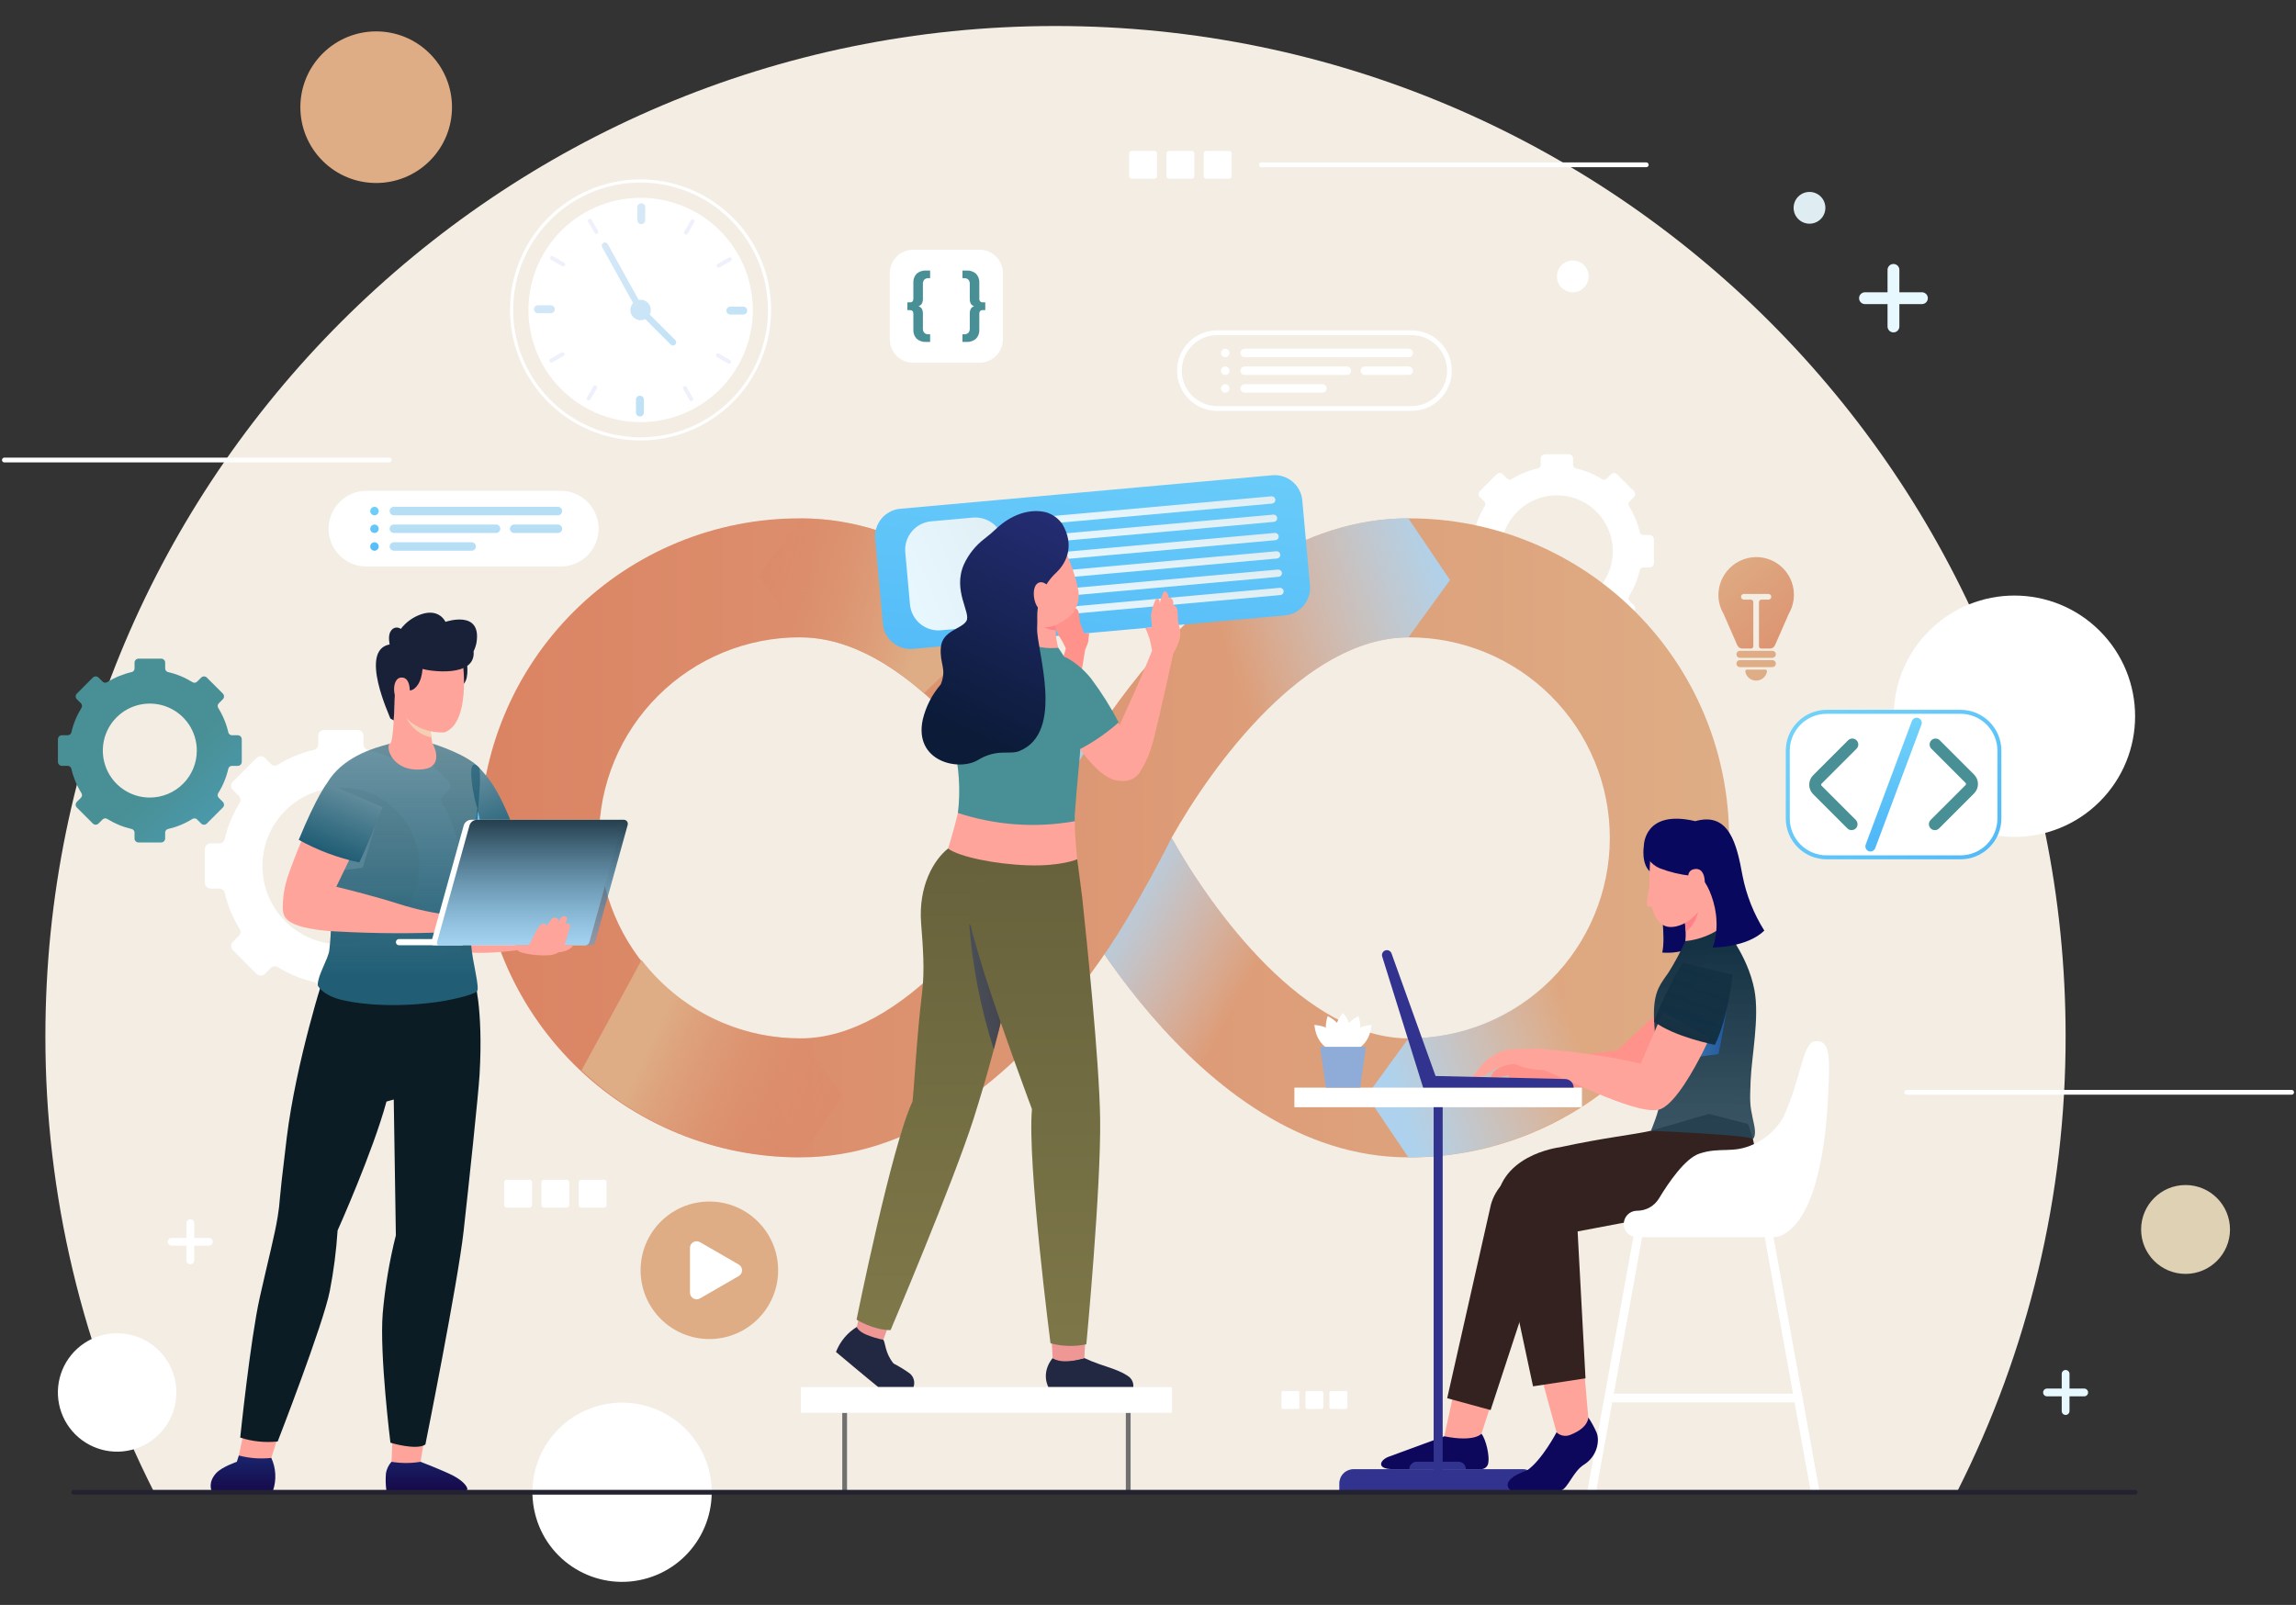 <svg width="482" height="337" viewBox="0 0 482 337" fill="none" xmlns="http://www.w3.org/2000/svg">
<rect x="0" y="0" width="482" height="337" fill="#333333" stroke="none"/>
<g clip-path="url(#clip0_1_4305)">
<path d="M221.58 5.461C104.467 5.461 9.529 100.406 9.529 217.518C9.479 250.778 17.287 283.58 32.317 313.25H410.843C425.874 283.579 433.683 250.776 433.634 217.515C433.634 100.406 338.692 5.461 221.58 5.461Z" fill="#F4EDE4"/>
<path d="M90.226 33.764C96.442 27.548 96.442 17.47 90.226 11.254C84.01 5.038 73.933 5.038 67.717 11.254C61.501 17.47 61.501 27.548 67.717 33.764C73.933 39.98 84.01 39.98 90.226 33.764Z" fill="#DEAD85"/>
<path d="M379.869 46.971C381.71 46.971 383.203 45.478 383.203 43.637C383.203 41.795 381.71 40.303 379.869 40.303C378.027 40.303 376.534 41.795 376.534 43.637C376.534 45.478 378.027 46.971 379.869 46.971Z" fill="url(#paint0_linear_1_4305)"/>
<path d="M330.178 61.368C332.02 61.368 333.513 59.875 333.513 58.033C333.513 56.192 332.02 54.699 330.178 54.699C328.337 54.699 326.844 56.192 326.844 58.033C326.844 59.875 328.337 61.368 330.178 61.368Z" fill="white"/>
<path d="M458.813 267.489C463.966 267.489 468.144 263.312 468.144 258.159C468.144 253.006 463.966 248.829 458.813 248.829C453.66 248.829 449.483 253.006 449.483 258.159C449.483 263.312 453.66 267.489 458.813 267.489Z" fill="#DED1B4"/>
<path d="M440.801 168.307C450.696 158.412 450.696 142.37 440.801 132.475C430.906 122.58 414.864 122.58 404.969 132.475C395.074 142.37 395.074 158.412 404.969 168.307C414.864 178.202 430.906 178.202 440.801 168.307Z" fill="white"/>
<path d="M37.017 292.386C37.017 294.845 36.288 297.248 34.922 299.293C33.556 301.338 31.614 302.931 29.342 303.872C27.07 304.813 24.57 305.06 22.159 304.58C19.747 304.1 17.531 302.916 15.793 301.177C14.054 299.438 12.87 297.223 12.39 294.811C11.91 292.399 12.156 289.899 13.097 287.628C14.039 285.356 15.632 283.414 17.677 282.048C19.721 280.682 22.125 279.952 24.584 279.952C26.217 279.952 27.834 280.274 29.342 280.899C30.851 281.523 32.221 282.439 33.376 283.594C34.531 284.748 35.446 286.119 36.071 287.627C36.696 289.136 37.017 290.753 37.017 292.386Z" fill="white"/>
<path d="M135.917 331.384C145.883 328.444 151.577 317.98 148.637 308.015C145.696 298.049 135.233 292.354 125.267 295.295C115.301 298.236 109.606 308.699 112.547 318.665C115.488 328.631 125.951 334.325 135.917 331.384Z" fill="white"/>
<path d="M0.917 96.594H81.72" stroke="white" stroke-miterlimit="10" stroke-linecap="round"/>
<path d="M400.28 229.358H481.083" stroke="white" stroke-miterlimit="10" stroke-linecap="round"/>
<path d="M264.797 34.606H345.6" stroke="white" stroke-miterlimit="10" stroke-linecap="round"/>
<path d="M43.848 259.934H40.766V256.846C40.766 256.63 40.68 256.422 40.527 256.269C40.374 256.116 40.166 256.03 39.95 256.03C39.733 256.03 39.525 256.116 39.372 256.269C39.219 256.422 39.133 256.63 39.133 256.846V259.934H36.041C35.825 259.934 35.617 260.02 35.464 260.173C35.311 260.326 35.225 260.534 35.225 260.75C35.225 260.966 35.311 261.174 35.464 261.327C35.617 261.48 35.825 261.566 36.041 261.566H39.129V264.654C39.129 264.87 39.215 265.078 39.368 265.231C39.521 265.384 39.729 265.47 39.945 265.47C40.162 265.47 40.37 265.384 40.523 265.231C40.676 265.078 40.762 264.87 40.762 264.654V261.566H43.848C44.064 261.566 44.272 261.48 44.425 261.327C44.578 261.174 44.664 260.966 44.664 260.75C44.664 260.534 44.578 260.326 44.425 260.173C44.272 260.02 44.064 259.934 43.848 259.934Z" fill="white"/>
<path d="M403.437 61.37H398.736V56.67C398.736 56.34 398.605 56.024 398.372 55.791C398.139 55.558 397.823 55.428 397.494 55.428C397.164 55.428 396.848 55.558 396.615 55.791C396.382 56.024 396.251 56.34 396.251 56.67V61.37H391.551C391.385 61.366 391.22 61.395 391.065 61.456C390.911 61.516 390.77 61.607 390.651 61.723C390.532 61.839 390.438 61.977 390.373 62.13C390.309 62.283 390.276 62.447 390.276 62.613C390.276 62.779 390.309 62.943 390.373 63.096C390.438 63.249 390.532 63.387 390.651 63.503C390.77 63.619 390.911 63.709 391.065 63.77C391.22 63.831 391.385 63.859 391.551 63.855H396.251V68.556C396.251 68.885 396.382 69.201 396.615 69.434C396.848 69.667 397.164 69.798 397.494 69.798C397.823 69.798 398.139 69.667 398.372 69.434C398.605 69.201 398.736 68.885 398.736 68.556V63.853H403.437C403.602 63.858 403.767 63.829 403.922 63.768C404.076 63.708 404.217 63.617 404.336 63.501C404.455 63.386 404.549 63.247 404.614 63.094C404.678 62.941 404.712 62.777 404.712 62.611C404.712 62.445 404.678 62.281 404.614 62.128C404.549 61.975 404.455 61.837 404.336 61.721C404.217 61.605 404.076 61.514 403.922 61.454C403.767 61.393 403.602 61.364 403.437 61.369V61.37Z" fill="url(#paint1_linear_1_4305)"/>
<path d="M437.538 291.569H434.45V288.481C434.45 288.265 434.364 288.057 434.211 287.904C434.058 287.751 433.85 287.665 433.634 287.665C433.417 287.665 433.21 287.751 433.057 287.904C432.904 288.057 432.818 288.265 432.818 288.481V291.569H429.73C429.513 291.569 429.306 291.655 429.153 291.808C428.999 291.961 428.913 292.169 428.913 292.386C428.913 292.602 428.999 292.81 429.153 292.963C429.306 293.116 429.513 293.202 429.73 293.202H432.818V296.29C432.818 296.506 432.904 296.714 433.057 296.867C433.21 297.02 433.417 297.106 433.634 297.106C433.85 297.106 434.058 297.02 434.211 296.867C434.364 296.714 434.45 296.506 434.45 296.29V293.202H437.538C437.755 293.202 437.962 293.116 438.115 292.963C438.269 292.81 438.355 292.602 438.355 292.386C438.355 292.169 438.269 291.961 438.115 291.808C437.962 291.655 437.755 291.569 437.538 291.569Z" fill="url(#paint2_linear_1_4305)"/>
<path d="M242.343 31.68H237.597C237.291 31.68 237.044 31.928 237.044 32.233V36.98C237.044 37.285 237.291 37.533 237.597 37.533H242.343C242.649 37.533 242.896 37.285 242.896 36.98V32.233C242.896 31.928 242.649 31.68 242.343 31.68Z" fill="white"/>
<path d="M250.172 31.68H245.425C245.12 31.68 244.872 31.928 244.872 32.233V36.98C244.872 37.285 245.12 37.533 245.425 37.533H250.172C250.477 37.533 250.725 37.285 250.725 36.98V32.233C250.725 31.928 250.477 31.68 250.172 31.68Z" fill="white"/>
<path d="M257.999 31.68H253.253C252.947 31.68 252.7 31.928 252.7 32.233V36.98C252.7 37.285 252.947 37.533 253.253 37.533H257.999C258.305 37.533 258.552 37.285 258.552 36.98V32.233C258.552 31.928 258.305 31.68 257.999 31.68Z" fill="white"/>
<path d="M111.134 247.718H106.388C106.082 247.718 105.835 247.966 105.835 248.271V253.018C105.835 253.323 106.082 253.571 106.388 253.571H111.134C111.44 253.571 111.687 253.323 111.687 253.018V248.271C111.687 247.966 111.44 247.718 111.134 247.718Z" fill="white"/>
<path d="M118.963 247.718H114.216C113.911 247.718 113.663 247.966 113.663 248.271V253.018C113.663 253.323 113.911 253.571 114.216 253.571H118.963C119.268 253.571 119.516 253.323 119.516 253.018V248.271C119.516 247.966 119.268 247.718 118.963 247.718Z" fill="white"/>
<path d="M126.791 247.718H122.045C121.739 247.718 121.492 247.966 121.492 248.271V253.018C121.492 253.323 121.739 253.571 122.045 253.571H126.791C127.097 253.571 127.344 253.323 127.344 253.018V248.271C127.344 247.966 127.097 247.718 126.791 247.718Z" fill="white"/>
<path d="M272.424 292.074H269.369C269.172 292.074 269.013 292.233 269.013 292.43V295.485C269.013 295.682 269.172 295.841 269.369 295.841H272.424C272.62 295.841 272.78 295.682 272.78 295.485V292.43C272.78 292.233 272.62 292.074 272.424 292.074Z" fill="white"/>
<path d="M277.462 292.074H274.407C274.21 292.074 274.051 292.233 274.051 292.43V295.485C274.051 295.682 274.21 295.841 274.407 295.841H277.462C277.658 295.841 277.818 295.682 277.818 295.485V292.43C277.818 292.233 277.658 292.074 277.462 292.074Z" fill="white"/>
<path d="M282.501 292.074H279.445C279.249 292.074 279.09 292.233 279.09 292.43V295.485C279.09 295.682 279.249 295.841 279.445 295.841H282.501C282.697 295.841 282.856 295.682 282.856 295.485V292.43C282.856 292.233 282.697 292.074 282.501 292.074Z" fill="white"/>
<path d="M100.1 185.342V178.316C100.1 177.986 99.968 177.67 99.735 177.436C99.502 177.203 99.185 177.072 98.855 177.072H97.047C96.789 177.073 96.538 176.987 96.336 176.828C96.133 176.669 95.99 176.446 95.93 176.195C95.315 173.507 94.258 170.94 92.801 168.599C92.659 168.378 92.597 168.115 92.624 167.854C92.652 167.593 92.767 167.349 92.952 167.162L94.224 165.89C94.456 165.656 94.586 165.339 94.586 165.01C94.586 164.68 94.456 164.364 94.224 164.13L89.256 159.162C89.022 158.929 88.705 158.799 88.376 158.799C88.046 158.799 87.73 158.929 87.496 159.162L86.225 160.432C86.038 160.616 85.794 160.732 85.533 160.759C85.272 160.787 85.009 160.724 84.787 160.583C82.446 159.124 79.878 158.065 77.189 157.449C76.939 157.389 76.716 157.246 76.557 157.044C76.398 156.841 76.312 156.59 76.314 156.333V154.53C76.314 154.2 76.182 153.884 75.949 153.65C75.716 153.417 75.399 153.286 75.069 153.286H68.043C67.713 153.286 67.396 153.417 67.163 153.65C66.929 153.884 66.798 154.2 66.798 154.53V156.333C66.8 156.59 66.715 156.841 66.555 157.044C66.397 157.246 66.174 157.389 65.923 157.449C63.234 158.065 60.665 159.123 58.324 160.582C58.102 160.723 57.84 160.786 57.578 160.758C57.317 160.731 57.073 160.615 56.886 160.431L55.616 159.162C55.383 158.928 55.066 158.797 54.737 158.797C54.407 158.797 54.09 158.928 53.857 159.162L48.889 164.13C48.657 164.364 48.527 164.68 48.527 165.01C48.527 165.339 48.657 165.656 48.889 165.89L50.159 167.16C50.344 167.347 50.459 167.591 50.487 167.852C50.514 168.114 50.452 168.376 50.31 168.598C48.853 170.939 47.795 173.507 47.18 176.195C47.12 176.446 46.977 176.669 46.775 176.828C46.572 176.987 46.321 177.073 46.064 177.072H44.258C44.094 177.071 43.931 177.103 43.78 177.165C43.628 177.227 43.49 177.319 43.374 177.434C43.258 177.55 43.166 177.687 43.103 177.839C43.041 177.99 43.008 178.152 43.008 178.316V185.342C43.008 185.505 43.041 185.668 43.103 185.819C43.166 185.97 43.258 186.108 43.374 186.223C43.49 186.339 43.628 186.431 43.78 186.493C43.931 186.555 44.094 186.587 44.258 186.586H46.064C46.322 186.585 46.573 186.671 46.775 186.83C46.978 186.989 47.121 187.212 47.181 187.462C47.796 190.15 48.854 192.717 50.312 195.058C50.454 195.279 50.516 195.542 50.489 195.803C50.461 196.065 50.346 196.309 50.161 196.496L48.889 197.768C48.657 198.002 48.527 198.318 48.527 198.648C48.527 198.978 48.657 199.294 48.889 199.528L53.857 204.496C53.972 204.612 54.11 204.704 54.261 204.766C54.412 204.829 54.574 204.861 54.737 204.861C54.901 204.861 55.062 204.829 55.213 204.766C55.364 204.704 55.502 204.612 55.617 204.496L56.89 203.223C57.077 203.038 57.321 202.923 57.582 202.896C57.844 202.868 58.106 202.93 58.328 203.072C60.669 204.528 63.235 205.585 65.923 206.2C66.173 206.259 66.396 206.402 66.555 206.605C66.714 206.808 66.8 207.058 66.798 207.316V209.127C66.798 209.457 66.929 209.773 67.163 210.007C67.396 210.24 67.713 210.371 68.043 210.371H75.069C75.233 210.371 75.394 210.339 75.545 210.277C75.697 210.214 75.834 210.123 75.949 210.007C76.065 209.891 76.156 209.754 76.219 209.603C76.281 209.452 76.314 209.29 76.314 209.127V207.314C76.312 207.056 76.398 206.806 76.557 206.603C76.716 206.4 76.939 206.258 77.19 206.198C79.877 205.584 82.444 204.527 84.784 203.07C85.006 202.929 85.268 202.867 85.53 202.894C85.791 202.922 86.035 203.037 86.222 203.222L87.496 204.495C87.611 204.611 87.748 204.703 87.899 204.765C88.05 204.828 88.212 204.86 88.376 204.86C88.539 204.86 88.701 204.828 88.852 204.765C89.003 204.703 89.14 204.611 89.256 204.495L94.223 199.527C94.338 199.412 94.43 199.275 94.493 199.124C94.555 198.973 94.588 198.811 94.588 198.647C94.588 198.484 94.555 198.322 94.493 198.171C94.43 198.02 94.338 197.883 94.223 197.767L92.95 196.494C92.766 196.307 92.65 196.063 92.623 195.802C92.596 195.541 92.658 195.278 92.799 195.057C94.257 192.716 95.314 190.149 95.93 187.462C95.989 187.211 96.132 186.988 96.335 186.829C96.537 186.669 96.788 186.584 97.046 186.585H98.855C99.185 186.585 99.501 186.454 99.735 186.221C99.968 185.988 100.099 185.672 100.1 185.342ZM71.555 198.298C68.298 198.299 65.114 197.335 62.406 195.527C59.697 193.719 57.585 191.148 56.338 188.14C55.09 185.132 54.763 181.821 55.397 178.627C56.03 175.433 57.597 172.498 59.899 170.194C62.201 167.89 65.134 166.321 68.328 165.684C71.522 165.048 74.833 165.372 77.842 166.617C80.851 167.862 83.424 169.972 85.234 172.679C87.045 175.386 88.012 178.569 88.013 181.826C88.014 183.988 87.59 186.129 86.763 188.128C85.937 190.126 84.725 191.941 83.196 193.471C81.668 195.001 79.853 196.214 77.856 197.043C75.858 197.871 73.717 198.297 71.555 198.298Z" fill="white"/>
<path d="M347.204 118.254V113.242C347.204 113.007 347.11 112.781 346.944 112.614C346.777 112.448 346.551 112.354 346.316 112.354H345.027C344.843 112.356 344.664 112.294 344.519 112.181C344.375 112.068 344.273 111.908 344.23 111.73C343.792 109.812 343.037 107.981 341.998 106.311C341.897 106.153 341.852 105.966 341.872 105.779C341.891 105.593 341.974 105.419 342.105 105.286L343.012 104.378C343.179 104.212 343.272 103.986 343.272 103.751C343.272 103.515 343.179 103.29 343.012 103.123L339.469 99.58C339.302 99.413 339.077 99.32 338.841 99.32C338.606 99.32 338.38 99.413 338.214 99.58L337.307 100.485C337.174 100.617 337 100.699 336.814 100.719C336.627 100.739 336.44 100.694 336.282 100.593C334.612 99.553 332.78 98.797 330.862 98.358C330.684 98.316 330.525 98.214 330.411 98.069C330.298 97.924 330.237 97.746 330.238 97.562V96.276C330.238 96.159 330.215 96.044 330.17 95.936C330.126 95.829 330.061 95.731 329.978 95.648C329.896 95.566 329.798 95.5 329.69 95.456C329.583 95.411 329.467 95.388 329.351 95.388H324.338C324.222 95.388 324.106 95.411 323.999 95.456C323.891 95.5 323.793 95.566 323.711 95.648C323.628 95.731 323.563 95.829 323.519 95.936C323.474 96.044 323.451 96.159 323.451 96.276V97.561C323.452 97.745 323.391 97.924 323.278 98.068C323.164 98.213 323.005 98.315 322.827 98.358C320.907 98.795 319.073 99.549 317.401 100.588C317.244 100.689 317.056 100.734 316.87 100.714C316.683 100.695 316.509 100.612 316.376 100.481L315.47 99.575C315.304 99.409 315.078 99.316 314.843 99.316C314.607 99.316 314.382 99.409 314.215 99.575L310.672 103.119C310.59 103.201 310.524 103.299 310.48 103.407C310.435 103.515 310.412 103.63 310.412 103.747C310.412 103.863 310.435 103.979 310.48 104.086C310.524 104.194 310.59 104.292 310.672 104.374L311.578 105.281C311.71 105.414 311.792 105.588 311.812 105.774C311.831 105.961 311.787 106.148 311.686 106.306C310.646 107.976 309.891 109.808 309.453 111.725C309.41 111.904 309.308 112.063 309.164 112.177C309.019 112.29 308.84 112.351 308.657 112.35H307.372C307.256 112.35 307.14 112.373 307.032 112.418C306.925 112.462 306.827 112.528 306.745 112.61C306.662 112.693 306.597 112.791 306.552 112.898C306.508 113.006 306.485 113.122 306.485 113.238V118.249C306.485 118.485 306.578 118.71 306.745 118.877C306.911 119.043 307.137 119.137 307.372 119.137H308.662C308.845 119.136 309.024 119.197 309.168 119.311C309.313 119.424 309.415 119.583 309.458 119.761C309.897 121.679 310.652 123.51 311.691 125.18C311.792 125.338 311.836 125.525 311.817 125.711C311.797 125.898 311.715 126.072 311.584 126.205L310.677 127.113C310.594 127.196 310.529 127.293 310.484 127.401C310.439 127.509 310.416 127.624 310.416 127.74C310.416 127.857 310.439 127.972 310.484 128.08C310.529 128.188 310.594 128.285 310.677 128.368L314.22 131.912C314.387 132.078 314.612 132.172 314.848 132.172C315.083 132.172 315.309 132.078 315.475 131.912L316.384 131.003C316.518 130.872 316.692 130.79 316.878 130.77C317.064 130.75 317.252 130.795 317.41 130.896C319.078 131.934 320.908 132.688 322.824 133.127C323.003 133.169 323.162 133.271 323.275 133.416C323.389 133.56 323.45 133.739 323.45 133.923V135.216C323.45 135.451 323.543 135.677 323.709 135.843C323.876 136.009 324.101 136.103 324.337 136.103H329.349C329.584 136.103 329.81 136.009 329.976 135.843C330.143 135.677 330.236 135.451 330.236 135.216V133.923C330.235 133.739 330.296 133.56 330.409 133.416C330.523 133.271 330.682 133.169 330.861 133.127C332.777 132.688 334.606 131.934 336.275 130.895C336.433 130.794 336.621 130.75 336.807 130.77C336.993 130.789 337.167 130.872 337.301 131.003L338.209 131.912C338.376 132.078 338.602 132.172 338.837 132.172C339.072 132.172 339.298 132.078 339.465 131.912L343.008 128.368C343.175 128.201 343.268 127.976 343.268 127.74C343.268 127.505 343.175 127.28 343.008 127.113L342.1 126.205C341.969 126.072 341.886 125.897 341.867 125.711C341.847 125.524 341.892 125.337 341.993 125.179C343.032 123.51 343.786 121.681 344.225 119.765C344.268 119.586 344.37 119.427 344.514 119.314C344.659 119.2 344.838 119.139 345.022 119.141H346.312C346.429 119.141 346.545 119.119 346.653 119.074C346.761 119.03 346.859 118.965 346.942 118.882C347.025 118.8 347.091 118.702 347.136 118.594C347.181 118.486 347.204 118.37 347.204 118.254ZM326.843 127.494C324.52 127.495 322.249 126.807 320.317 125.518C318.385 124.228 316.878 122.394 315.988 120.249C315.098 118.103 314.865 115.741 315.317 113.463C315.769 111.184 316.887 109.091 318.528 107.448C320.17 105.804 322.263 104.685 324.541 104.23C326.819 103.776 329.181 104.008 331.327 104.896C333.474 105.784 335.309 107.288 336.6 109.219C337.892 111.15 338.582 113.421 338.583 115.744C338.584 118.859 337.348 121.846 335.146 124.05C332.945 126.254 329.958 127.492 326.843 127.494Z" fill="white"/>
<path d="M50.753 159.975V155.227C50.753 155.003 50.665 154.789 50.507 154.632C50.349 154.474 50.135 154.385 49.912 154.385H48.69C48.516 154.386 48.346 154.328 48.209 154.221C48.072 154.113 47.976 153.962 47.935 153.793C47.519 151.976 46.804 150.24 45.819 148.658C45.723 148.508 45.681 148.33 45.7 148.154C45.718 147.977 45.796 147.812 45.921 147.686L46.781 146.826C46.859 146.748 46.921 146.655 46.963 146.553C47.006 146.451 47.028 146.341 47.028 146.231C47.028 146.12 47.006 146.011 46.963 145.909C46.921 145.806 46.859 145.714 46.781 145.636L43.422 142.277C43.264 142.119 43.05 142.031 42.827 142.031C42.604 142.031 42.39 142.119 42.233 142.277L41.374 143.136C41.248 143.261 41.082 143.339 40.906 143.357C40.729 143.376 40.551 143.334 40.402 143.238C38.82 142.252 37.085 141.535 35.268 141.118C35.099 141.077 34.948 140.981 34.841 140.844C34.734 140.707 34.676 140.538 34.677 140.364V139.144C34.677 138.921 34.588 138.707 34.43 138.549C34.273 138.391 34.059 138.303 33.835 138.303H29.087C28.864 138.303 28.65 138.391 28.492 138.549C28.335 138.707 28.246 138.921 28.246 139.144V140.363C28.247 140.537 28.189 140.706 28.081 140.843C27.974 140.98 27.823 141.077 27.654 141.117C25.836 141.534 24.1 142.25 22.517 143.236C22.367 143.331 22.189 143.373 22.013 143.355C21.836 143.336 21.671 143.258 21.545 143.133L20.687 142.275C20.529 142.118 20.315 142.029 20.092 142.029C19.869 142.029 19.655 142.118 19.497 142.275L16.139 145.634C16.06 145.712 15.998 145.805 15.956 145.907C15.914 146.009 15.892 146.118 15.892 146.229C15.892 146.34 15.914 146.449 15.956 146.551C15.998 146.653 16.06 146.746 16.139 146.824L16.997 147.683C17.122 147.81 17.2 147.975 17.218 148.151C17.237 148.328 17.195 148.506 17.099 148.655C16.114 150.238 15.399 151.974 14.983 153.791C14.943 153.961 14.846 154.111 14.709 154.219C14.572 154.326 14.403 154.384 14.228 154.384H13.002C12.778 154.384 12.564 154.472 12.406 154.63C12.248 154.788 12.159 155.002 12.159 155.225V159.973C12.159 160.196 12.248 160.41 12.406 160.568C12.564 160.726 12.778 160.814 13.002 160.814H14.223C14.397 160.813 14.566 160.871 14.703 160.979C14.84 161.086 14.937 161.237 14.977 161.406C15.394 163.224 16.109 164.959 17.095 166.542C17.191 166.692 17.233 166.869 17.214 167.046C17.195 167.223 17.117 167.388 16.992 167.514L16.133 168.374C16.055 168.452 15.992 168.545 15.95 168.647C15.908 168.749 15.886 168.858 15.886 168.969C15.886 169.079 15.908 169.189 15.95 169.291C15.992 169.393 16.055 169.486 16.133 169.564L19.491 172.923C19.649 173.08 19.863 173.169 20.086 173.169C20.309 173.169 20.523 173.08 20.681 172.923L21.541 172.061C21.668 171.937 21.833 171.859 22.009 171.84C22.186 171.822 22.364 171.864 22.513 171.96C24.096 172.944 25.831 173.658 27.648 174.074C27.817 174.114 27.968 174.211 28.076 174.348C28.183 174.485 28.241 174.654 28.24 174.828V176.057C28.24 176.28 28.329 176.494 28.487 176.652C28.644 176.81 28.858 176.898 29.081 176.898H33.83C34.053 176.898 34.267 176.81 34.424 176.652C34.582 176.494 34.671 176.28 34.671 176.057V174.832C34.67 174.658 34.728 174.488 34.835 174.351C34.943 174.214 35.094 174.118 35.263 174.077C37.08 173.661 38.815 172.947 40.397 171.962C40.547 171.867 40.724 171.825 40.901 171.844C41.077 171.862 41.242 171.94 41.369 172.065L42.23 172.926C42.388 173.084 42.602 173.172 42.825 173.172C43.048 173.172 43.262 173.084 43.42 172.926L46.778 169.567C46.936 169.409 47.025 169.195 47.025 168.972C47.025 168.749 46.936 168.535 46.778 168.377L45.918 167.516C45.793 167.39 45.715 167.225 45.696 167.048C45.678 166.872 45.72 166.694 45.815 166.544C46.801 164.962 47.516 163.227 47.932 161.41C47.972 161.24 48.069 161.09 48.206 160.982C48.343 160.875 48.513 160.817 48.687 160.818H49.91C50.02 160.818 50.13 160.796 50.233 160.754C50.335 160.712 50.428 160.65 50.507 160.571C50.585 160.493 50.647 160.4 50.69 160.298C50.732 160.195 50.754 160.085 50.753 159.975ZM31.456 167.471C29.504 167.472 27.596 166.894 25.973 165.811C24.35 164.727 23.085 163.187 22.337 161.384C21.59 159.582 21.393 157.598 21.773 155.684C22.153 153.77 23.092 152.011 24.471 150.631C25.851 149.25 27.608 148.31 29.522 147.928C31.436 147.547 33.42 147.741 35.223 148.487C37.026 149.233 38.568 150.497 39.653 152.12C40.738 153.742 41.317 155.649 41.318 157.601C41.318 158.896 41.063 160.179 40.568 161.376C40.073 162.573 39.346 163.661 38.43 164.577C37.515 165.493 36.427 166.22 35.23 166.716C34.034 167.212 32.751 167.468 31.456 167.468V167.471Z" fill="url(#paint3_linear_1_4305)"/>
<path d="M168.046 243.023C159.216 243.054 150.467 241.341 142.299 237.984C134.132 234.626 126.708 229.689 120.454 223.456C114.199 217.223 109.235 209.817 105.849 201.662C102.463 193.506 100.719 184.763 100.719 175.933C100.719 167.102 102.463 158.359 105.849 150.204C109.235 142.048 114.199 134.642 120.454 128.409C126.708 122.176 134.132 117.239 142.299 113.881C150.467 110.524 159.216 108.811 168.046 108.842C213.292 108.842 241.945 168.05 243.142 170.571L245.69 175.933L243.142 181.296C241.942 183.816 213.289 243.023 168.046 243.023ZM168.046 133.832C162.502 133.807 157.007 134.878 151.878 136.983C146.748 139.088 142.085 142.185 138.156 146.097C134.226 150.008 131.108 154.658 128.981 159.778C126.853 164.898 125.758 170.388 125.758 175.933C125.758 181.477 126.853 186.967 128.981 192.087C131.108 197.207 134.226 201.857 138.156 205.769C142.085 209.68 146.748 212.778 151.878 214.882C157.007 216.987 162.502 218.058 168.046 218.033C189.653 218.033 209.158 191.272 217.765 175.933C209.154 160.593 189.65 133.832 168.046 133.832Z" fill="url(#paint4_linear_1_4305)"/>
<path d="M295.66 243.023C250.414 243.023 221.762 183.816 220.564 181.298L218.017 175.935L220.564 170.574C221.762 168.053 250.414 108.845 295.66 108.845C304.491 108.814 313.24 110.526 321.407 113.884C329.574 117.242 336.998 122.178 343.253 128.411C349.508 134.644 354.471 142.051 357.858 150.206C361.244 158.361 362.987 167.105 362.987 175.935C362.987 184.765 361.244 193.509 357.858 201.664C354.471 209.819 349.508 217.226 343.253 223.459C336.998 229.692 329.574 234.629 321.407 237.986C313.24 241.344 304.491 243.056 295.66 243.025V243.023ZM245.942 175.933C254.549 191.272 274.053 218.033 295.66 218.033C301.205 218.058 306.7 216.987 311.829 214.882C316.959 212.778 321.622 209.68 325.551 205.769C329.48 201.857 332.598 197.207 334.726 192.087C336.853 186.967 337.948 181.477 337.948 175.933C337.948 170.388 336.853 164.898 334.726 159.778C332.598 154.658 329.48 150.008 325.551 146.097C321.622 142.185 316.959 139.088 311.829 136.983C306.7 134.878 301.205 133.807 295.66 133.832C274.057 133.832 254.552 160.593 245.945 175.933H245.942Z" fill="url(#paint5_linear_1_4305)"/>
<path style="mix-blend-mode:multiply" d="M268.971 205.616L253.194 224.916C245.111 217.639 237.945 209.404 231.853 200.393L231.862 200.376C238.792 190.305 245.948 175.936 245.948 175.936C250.745 184.483 258.926 196.586 268.971 205.616Z" fill="url(#paint6_linear_1_4305)"/>
<path style="mix-blend-mode:multiply" d="M231.853 151.484C224.923 161.555 217.759 175.94 217.759 175.94C212.961 167.394 204.781 155.291 194.735 146.261L210.512 126.961C218.595 134.238 225.762 142.473 231.853 151.484Z" fill="url(#paint7_linear_1_4305)"/>
<path style="mix-blend-mode:multiply" d="M304.407 121.792L295.66 133.829C283.532 133.829 272.062 142.267 262.816 152.388L249.979 129.889C262.083 118.335 277.543 108.839 295.66 108.839L304.407 121.792Z" fill="url(#paint8_linear_1_4305)"/>
<path style="mix-blend-mode:multiply" d="M212.152 128.423L193.952 145.549C186.163 138.735 177.3 133.829 168.046 133.829L159.299 120.884L168.046 108.839C185.388 108.839 200.299 117.544 212.152 128.423Z" fill="url(#paint9_linear_1_4305)"/>
<path style="mix-blend-mode:multiply" d="M176.793 230.072L168.046 243.029C150.951 243.044 134.5 236.503 122.082 224.754L134.685 201.588C138.612 206.705 143.663 210.85 149.448 213.703C155.233 216.555 161.596 218.039 168.046 218.04L176.793 230.072Z" fill="url(#paint10_linear_1_4305)"/>
<path style="mix-blend-mode:multiply" d="M335.144 230.147C323.688 238.531 309.856 243.042 295.66 243.025L286.922 230.072L295.66 218.04C301.379 218.042 307.038 216.877 312.291 214.616C317.543 212.354 322.278 209.043 326.206 204.887L335.144 230.147Z" fill="url(#paint11_linear_1_4305)"/>
<path d="M348.516 189.246C348.516 189.246 349.729 196.73 348.957 200.016C351.011 200.188 353.077 199.863 354.981 199.07C358.646 197.722 353.981 189.246 353.981 189.246" fill="#09085F"/>
<path d="M345.098 177.589C345.098 177.589 344.377 181.754 346.79 183.337L347.629 179.737" fill="#09085F"/>
<path d="M353.329 217.253L348.016 212.647L347.286 213.326L339.531 220.543L316.798 223.496C315.67 223.689 314.611 224.168 313.721 224.888C313.404 225.302 313.123 225.743 312.881 226.206C313.391 226.329 313.922 226.342 314.437 226.242C314.967 226.126 316.019 225.909 316.657 225.776L316.932 226.714C316.932 226.714 336.585 229.179 341.125 228.763C341.242 228.753 341.357 228.741 341.458 228.726C345.29 228.143 356.858 220.307 356.858 220.307L353.329 217.253Z" fill="#FF928A"/>
<path d="M362.299 196.375L354.164 198.624L353.806 197.616V197.608C353.869 196.958 353.891 196.306 353.874 195.653C353.844 194.118 353.575 192.597 353.075 191.145L355.836 189.479L359.257 185.828L362.299 196.375Z" fill="#FFA49A"/>
<path d="M353.875 195.651C353.846 194.115 353.577 192.594 353.077 191.143L355.838 189.477L356.741 189.246C356.741 189.246 356.838 193.628 353.875 195.651Z" fill="#FF8189"/>
<path d="M313.653 292.925L310.056 303.921L306.557 307.048L303.207 301.588L305.473 291.093L313.653 292.925Z" fill="#FFA49A"/>
<path d="M361.293 182.847C359.867 184.628 358.718 186.614 357.884 188.738C357.491 190.031 356.798 191.213 355.863 192.188C354.927 193.163 353.775 193.904 352.499 194.35C344.779 196.898 346.378 182.679 346.404 180.823C346.423 179.511 346.03 174.771 351.204 174.1C356.226 173.448 361.55 175.581 361.293 182.847Z" fill="#FFA49A"/>
<path d="M333.271 312.924H335.115L338.456 294.465H376.74L380.081 312.924H381.925L371.324 254.318C371.303 254.201 371.259 254.089 371.194 253.989C371.13 253.888 371.046 253.802 370.948 253.734C370.85 253.666 370.74 253.618 370.624 253.593C370.507 253.567 370.387 253.565 370.27 253.586C370.152 253.607 370.041 253.651 369.94 253.716C369.84 253.78 369.754 253.864 369.686 253.962C369.618 254.06 369.57 254.17 369.544 254.286C369.519 254.403 369.517 254.523 369.538 254.64L376.413 292.65H338.783L345.659 254.64C345.682 254.523 345.682 254.401 345.657 254.284C345.633 254.166 345.586 254.054 345.518 253.955C345.451 253.856 345.364 253.771 345.263 253.706C345.163 253.64 345.05 253.595 344.932 253.574C344.813 253.553 344.692 253.555 344.575 253.581C344.458 253.607 344.347 253.656 344.248 253.725C344.15 253.794 344.067 253.883 344.003 253.984C343.939 254.086 343.896 254.2 343.877 254.318L337.233 291.023L336.906 292.848L336.689 294.032L336.356 295.881L333.271 312.924Z" fill="white"/>
<path d="M343.046 256.327L324.831 259.779L312.925 296.083L303.809 293.592L312.996 252.91C313.46 251.262 314.32 249.752 315.503 248.513C316.685 247.275 318.153 246.344 319.778 245.804L338.942 239.433" fill="url(#paint12_linear_1_4305)"/>
<path d="M323.538 288.875L324.565 292.723L326.766 300.751L327.093 302.723L330.744 303.151L333.582 299.414L332.732 289.613L332.653 288.618L323.538 288.875Z" fill="#FFA49A"/>
<path d="M366.928 235.99L358.725 233.902L346.574 237.433C342.931 238.276 336.694 238.883 327.449 240.901C327.449 240.901 313.871 242.49 314.121 253.979C314.152 255.423 321.829 291.099 321.829 291.099L332.846 289.419L331.042 255.845C337.964 256.382 354.959 257.344 361.946 254.526C373.186 249.988 366.928 235.99 366.928 235.99Z" fill="url(#paint13_linear_1_4305)"/>
<path d="M361.737 194.515C361.737 194.515 366.908 200.474 368.303 207.863C369.394 213.65 367.736 221.682 367.511 226.874C367.312 231.469 367.379 232.126 367.974 234.934C368.264 236.303 368.821 238.266 367.99 239.193C367.457 238.477 355.183 237.828 346.574 237.433C346.574 237.433 348.466 233.066 348.516 230.838C348.62 226.233 347.1 216.854 347.215 212.405C347.337 207.823 348.702 206.512 350.297 204.17C351.612 202.064 352.786 199.873 353.81 197.611C356.687 197.328 359.43 196.257 361.737 194.515Z" fill="url(#paint14_linear_1_4305)"/>
<path style="mix-blend-mode:multiply" opacity="0.5" d="M362.513 211.8C362.513 211.8 361.301 218.945 360.772 221.324L354.909 222.116L362.513 211.8Z" fill="url(#paint15_linear_1_4305)"/>
<path d="M352.615 214.493L349.085 212.594C348.906 213.037 344.42 223.378 344.42 223.378C335.424 221.055 322.966 220.192 322.966 220.192C322.966 220.192 318.275 220.224 316.502 220.41C314.73 220.595 312.398 222.242 311.371 223.302C310.754 223.936 309.226 226.121 309.226 226.121C310.105 226.313 311.025 226.182 311.814 225.751C312.981 225.028 314.053 224.281 314.053 224.281L316.976 223.484C317.561 223.329 318.183 223.399 318.719 223.68C319.289 223.956 319.892 224.158 320.513 224.281C321.677 224.534 322.862 224.67 324.053 224.687C329.625 226.879 344.59 234.648 348.7 232.85C351.797 231.492 355.578 224.672 357.562 220.726C358.402 219.048 358.92 217.888 358.92 217.888L352.615 214.493Z" fill="#FFA49A"/>
<path d="M363.741 204.644C363.741 204.644 362.779 213.768 360.009 219.394C360.009 219.394 351.401 217.716 347.215 214.48C348.864 210.204 350.886 206.081 353.258 202.16" fill="url(#paint16_linear_1_4305)"/>
<path d="M345.098 177.589C345.149 178.625 345.496 179.625 346.1 180.469C346.704 181.313 347.539 181.965 348.503 182.347C350.578 183.139 352.747 183.658 354.956 183.89C355.42 183.846 355.889 183.904 356.329 184.059C356.77 184.214 357.171 184.462 357.506 184.787C358.626 185.892 360.243 189.811 360.338 193.356C360.447 195.255 360.183 197.156 359.561 198.953C359.561 198.953 366.676 199.015 370.383 195.408C368.165 191.882 366.616 187.977 365.811 183.89C364.63 177.415 363.075 170.374 355.894 172.427C345.092 169.877 345.098 177.589 345.098 177.589Z" fill="#09085F"/>
<path d="M354.528 185.19C354.528 185.19 353.841 182.962 355.502 182.537C358.796 181.693 358.149 188.1 356.689 188.07C355.23 188.04 354.528 185.19 354.528 185.19Z" fill="#FFA49A"/>
<path d="M311.001 301.047C311.001 301.047 309.617 302.864 303.207 301.59C303.207 301.59 292.869 305.371 291.524 305.881C289.598 306.611 288.921 308.49 292.389 308.49H310.767C310.974 308.51 311.182 308.489 311.38 308.427C311.578 308.365 311.761 308.263 311.918 308.129C312.076 307.994 312.205 307.829 312.297 307.643C312.389 307.457 312.442 307.255 312.454 307.048C312.69 305.831 312.042 302.381 311.001 301.047Z" fill="#0E085D"/>
<path d="M332.096 228.383H271.73V232.49H332.096V228.383Z" fill="white"/>
<path d="M300.965 312.924H302.862V232.488H300.965V312.924Z" fill="#32338F"/>
<path d="M322.666 312.924H281.162V311.494C281.162 310.697 281.479 309.933 282.042 309.37C282.606 308.806 283.37 308.49 284.167 308.49H319.662C320.057 308.49 320.447 308.567 320.812 308.718C321.176 308.869 321.507 309.091 321.786 309.37C322.065 309.649 322.286 309.98 322.437 310.345C322.588 310.709 322.666 311.1 322.666 311.494V312.924Z" fill="#32338F"/>
<path d="M295.864 308.49H307.727C307.727 308.283 307.686 308.079 307.607 307.889C307.528 307.698 307.413 307.525 307.267 307.379C307.121 307.233 306.948 307.118 306.757 307.039C306.566 306.96 306.362 306.919 306.156 306.92H297.435C297.229 306.919 297.025 306.96 296.834 307.039C296.643 307.118 296.47 307.234 296.324 307.379C296.178 307.525 296.062 307.699 295.983 307.889C295.904 308.08 295.864 308.284 295.864 308.491V308.49Z" fill="#32338F"/>
<path d="M346.343 185.827C346.343 185.827 345.495 189.792 345.814 190.234C346.132 190.675 347.629 190.185 347.629 190.185" fill="#FFA49A"/>
<path d="M333.427 297.619C334.097 298.621 334.678 299.678 335.164 300.78C335.868 302.436 335.379 305.784 332.45 307.594C330.368 308.88 329.134 312.441 327.81 312.925H317.129C317.129 312.925 314.313 310.958 320.606 308.73C323.752 306.536 326.766 300.754 326.766 300.754C327.139 301.109 327.607 301.35 328.113 301.447C328.619 301.545 329.142 301.495 329.621 301.304C333.582 299.769 333.427 297.619 333.427 297.619Z" fill="#0E085D"/>
<path d="M380.984 218.638C378.402 218.965 378.069 226.674 374.37 234.602C372.959 237.071 370.812 239.038 368.229 240.227C363.766 242.344 361.196 240.747 356.738 242.24C353.715 243.253 350.219 248.411 348.285 251.622C347.81 252.415 347.138 253.072 346.335 253.528C345.531 253.985 344.623 254.225 343.699 254.227H343.655C343.291 254.227 342.93 254.299 342.593 254.438C342.256 254.578 341.95 254.782 341.692 255.04C341.434 255.298 341.23 255.604 341.09 255.94C340.951 256.277 340.879 256.638 340.879 257.003C340.879 257.367 340.951 257.728 341.09 258.065C341.23 258.402 341.434 258.708 341.692 258.966C341.95 259.224 342.256 259.428 342.593 259.568C342.93 259.707 343.291 259.779 343.655 259.779H372.295C372.853 259.761 373.403 259.65 373.925 259.453C381.979 255.704 383.428 237.431 383.782 230.056C384.156 222.288 384.343 218.211 380.984 218.638Z" fill="white"/>
<path d="M328.591 226.573L301.369 225.937L292.123 200.198C292.032 199.943 291.845 199.733 291.602 199.615C291.358 199.496 291.078 199.478 290.822 199.564C290.565 199.65 290.352 199.834 290.23 200.075C290.107 200.316 290.084 200.596 290.166 200.854L298.76 228.384H330.36C330.361 227.91 330.176 227.456 329.845 227.117C329.514 226.779 329.064 226.583 328.591 226.573Z" fill="#32338F"/>
<path d="M281.937 212.698C278.067 217.377 281.937 221.124 281.937 221.124C281.937 221.124 285.807 217.373 281.937 212.698Z" fill="white"/>
<path d="M278.708 213.351C276.943 219.162 281.957 221.124 281.957 221.124C281.957 221.124 284.082 216.175 278.708 213.351Z" fill="white"/>
<path d="M285.189 213.351C286.954 219.162 281.94 221.124 281.94 221.124C281.94 221.124 279.813 216.175 285.189 213.351Z" fill="white"/>
<path d="M287.939 215.208C287.322 221.249 281.937 221.122 281.937 221.122C281.937 221.122 281.889 215.737 287.939 215.208Z" fill="white"/>
<path d="M275.934 215.208C276.552 221.249 281.937 221.122 281.937 221.122C281.937 221.122 281.984 215.737 275.934 215.208Z" fill="white"/>
<path d="M285.542 228.382H278.334L277.13 219.802H286.747L285.542 228.382Z" fill="#8FABD8"/>
<path d="M181.838 280.449C182.99 280.914 184.204 281.209 185.441 281.324L186.846 277.444L180.987 273.489C180.987 273.489 180.196 277.189 179.881 278.625C179.881 278.625 180.042 279.698 181.838 280.449Z" fill="#EF9795"/>
<path d="M191.074 288.461C189.967 287.65 188.797 286.928 187.576 286.301C185.765 284.077 185.88 281.874 185.438 281.324C184.22 281.082 183.027 280.723 181.877 280.253C180.08 279.503 179.877 278.625 179.877 278.625C177.88 279.849 176.341 281.696 175.498 283.881C175.498 283.881 182.434 289.712 184.398 291.273C184.398 291.273 190.269 291.267 191.766 291.273C191.944 290.788 191.973 290.262 191.85 289.761C191.727 289.26 191.457 288.807 191.074 288.461Z" fill="#222842"/>
<path d="M220.978 285.157C220.978 285.157 222.11 285.877 224.928 285.657C225.842 285.549 226.747 285.382 227.639 285.157C228.679 285.647 229.744 286.081 230.83 286.456C232.663 287.097 235.088 287.752 236.855 288.976C237.221 289.227 237.514 289.572 237.7 289.975C237.886 290.378 237.959 290.824 237.912 291.266H220.097C220.097 291.266 218.408 288.398 220.978 285.157Z" fill="#222842"/>
<path d="M220.674 280.376C220.855 282.323 220.978 285.157 220.978 285.157C223.144 286.698 227.642 285.157 227.642 285.157C227.642 285.157 227.791 282.075 227.917 280.233L220.674 280.376Z" fill="#EF9795"/>
<path d="M267.074 99.795L188.998 106.83C185.798 107.118 183.437 109.947 183.726 113.147L185.333 130.982C185.621 134.182 188.449 136.543 191.65 136.254L269.725 129.219C272.926 128.931 275.286 126.102 274.998 122.902L273.391 105.067C273.103 101.867 270.274 99.506 267.074 99.795Z" fill="url(#paint17_linear_1_4305)"/>
<path d="M211.743 124.598C211.895 126.3 211.366 127.994 210.27 129.306C209.174 130.618 207.602 131.442 205.899 131.595L197.536 132.344C196.752 132.415 195.962 132.331 195.211 132.096C194.459 131.862 193.762 131.481 193.157 130.977C192.553 130.472 192.055 129.854 191.69 129.156C191.325 128.459 191.101 127.696 191.031 126.912L190.045 115.972C189.903 114.389 190.395 112.815 191.413 111.595C192.432 110.375 193.893 109.61 195.476 109.468L204.175 108.685C204.974 108.613 205.78 108.699 206.546 108.939C207.312 109.178 208.023 109.566 208.639 110.08C209.255 110.595 209.764 111.225 210.136 111.936C210.508 112.647 210.737 113.424 210.809 114.224L211.743 124.598Z" fill="url(#paint18_linear_1_4305)"/>
<path d="M218.425 110.113C218.229 110.112 218.04 110.035 217.899 109.9C217.758 109.764 217.674 109.579 217.665 109.383C217.657 109.187 217.724 108.995 217.852 108.847C217.981 108.699 218.162 108.607 218.357 108.588L266.925 104.213C267.124 104.2 267.32 104.266 267.472 104.395C267.623 104.525 267.718 104.708 267.736 104.907C267.754 105.105 267.694 105.303 267.568 105.458C267.442 105.612 267.261 105.712 267.063 105.735L218.494 110.109C218.471 110.111 218.448 110.113 218.425 110.113Z" fill="url(#paint19_linear_1_4305)"/>
<path d="M218.769 113.96C218.571 113.962 218.38 113.887 218.237 113.751C218.094 113.615 218.008 113.429 218 113.231C217.991 113.034 218.059 112.841 218.19 112.693C218.32 112.544 218.503 112.453 218.7 112.437L267.269 108.062C267.37 108.05 267.472 108.059 267.57 108.087C267.668 108.116 267.759 108.164 267.838 108.228C267.917 108.292 267.983 108.372 268.031 108.462C268.078 108.552 268.108 108.651 268.117 108.752C268.126 108.853 268.115 108.956 268.084 109.053C268.053 109.15 268.003 109.24 267.937 109.317C267.87 109.395 267.789 109.458 267.698 109.504C267.607 109.549 267.508 109.576 267.406 109.583L218.838 113.958L218.769 113.96Z" fill="url(#paint20_linear_1_4305)"/>
<path d="M219.119 117.801C218.922 117.803 218.731 117.728 218.588 117.592C218.445 117.456 218.36 117.269 218.351 117.072C218.342 116.875 218.41 116.682 218.541 116.533C218.672 116.385 218.855 116.294 219.052 116.278L267.62 111.902C267.819 111.889 268.015 111.954 268.167 112.084C268.318 112.213 268.413 112.397 268.431 112.595C268.449 112.794 268.388 112.992 268.263 113.146C268.137 113.301 267.956 113.4 267.758 113.423L219.192 117.799C219.167 117.8 219.143 117.801 219.119 117.801Z" fill="url(#paint21_linear_1_4305)"/>
<path d="M219.463 121.65C219.267 121.649 219.079 121.573 218.937 121.437C218.796 121.301 218.712 121.116 218.703 120.92C218.694 120.724 218.761 120.532 218.89 120.384C219.019 120.236 219.2 120.144 219.395 120.125L267.964 115.75C268.163 115.738 268.359 115.803 268.51 115.933C268.661 116.063 268.755 116.246 268.773 116.444C268.791 116.643 268.731 116.84 268.605 116.995C268.479 117.149 268.299 117.248 268.101 117.271L219.533 121.647L219.463 121.65Z" fill="url(#paint22_linear_1_4305)"/>
<path d="M219.807 125.49C219.609 125.491 219.419 125.416 219.275 125.28C219.132 125.144 219.047 124.958 219.038 124.76C219.03 124.563 219.098 124.37 219.228 124.222C219.359 124.074 219.542 123.982 219.739 123.966L268.307 119.591C268.506 119.578 268.702 119.644 268.854 119.773C269.005 119.903 269.1 120.086 269.118 120.285C269.136 120.483 269.076 120.681 268.95 120.836C268.824 120.99 268.643 121.089 268.445 121.112L219.877 125.487C219.853 125.489 219.83 125.49 219.807 125.49Z" fill="url(#paint23_linear_1_4305)"/>
<path d="M220.158 129.326C219.961 129.328 219.77 129.253 219.627 129.117C219.484 128.981 219.399 128.795 219.39 128.597C219.381 128.4 219.449 128.207 219.58 128.059C219.711 127.91 219.894 127.819 220.091 127.803L268.659 123.427C268.858 123.415 269.053 123.48 269.204 123.61C269.356 123.739 269.45 123.923 269.468 124.121C269.486 124.32 269.425 124.517 269.3 124.671C269.174 124.826 268.993 124.925 268.796 124.948L220.227 129.326H220.158Z" fill="url(#paint24_linear_1_4305)"/>
<path d="M227.747 136.723C227.747 136.33 228.401 135.307 228.469 134.588C228.537 133.87 228.636 132.922 228.636 132.922L227.886 132.99L227.599 133.016L226.785 130.884C226.785 130.884 226.553 129.628 226.464 128.698C226.375 127.769 225.408 127.456 225.351 127.881C225.329 128.041 225.334 128.589 225.329 128.846C225.284 128.549 225.245 128.27 225.224 128.052C225.134 127.122 223.974 126.741 223.916 127.167C223.876 127.595 223.863 128.025 223.878 128.455C223.583 127.789 222.711 127.551 222.664 127.917C222.611 128.487 222.598 129.06 222.625 129.632C222.397 129.021 221.853 128.847 221.783 129.314C221.699 129.85 221.309 131.063 221.523 131.655C221.71 132.293 221.963 132.91 222.277 133.496C222.839 134.318 223.324 135.189 223.728 136.099C223.889 136.636 219.903 146.692 219.903 146.692C221.9 147.019 223.916 147.216 225.938 147.282C225.938 147.282 227.747 137.117 227.747 136.723Z" fill="#FF928A"/>
<path d="M227.136 188.013L216.635 188.231L202.61 185.361L196.761 183.423C198.032 181.727 199.474 176.968 200.443 173.286C201.145 170.634 201.609 168.55 201.609 168.55L212.146 167.424L217.209 166.879C217.209 166.879 223.882 165.946 225.384 169.58C225.62 170.167 225.719 170.801 225.674 171.433C225.621 173.373 225.681 175.314 225.856 177.247C226.264 182.49 227.136 188.013 227.136 188.013Z" fill="#FFA49A"/>
<path d="M227.136 188.013L226.148 180.415C226.148 180.415 222.861 181.925 215.776 181.696C208.979 181.476 201.324 179.905 199.024 178.172C196.058 180.548 192.77 185.96 193.371 193.896C193.737 198.733 194.159 203.572 193.578 208.386C192.426 217.831 191.874 229.011 191.559 231.303C187.219 240.457 179.814 277.094 179.814 277.094C179.814 277.094 183.389 279.315 186.96 279.297C186.96 279.297 200.087 248.362 204.38 234.928C205.702 230.781 207.204 225.737 208.635 220.341C210.091 214.97 211.473 209.263 212.564 203.765C213.75 198.174 214.494 192.498 214.79 186.79C217.988 187.646 220.336 188.253 220.474 188.23C220.93 188.155 227.136 188.013 227.136 188.013Z" fill="url(#paint25_linear_1_4305)"/>
<path style="mix-blend-mode:multiply" opacity="0.5" d="M212.565 203.766C211.473 209.259 210.092 214.97 208.636 220.343C205.877 211.8 204.143 202.959 203.472 194.007C203.472 194.007 209.922 201.196 212.565 203.766Z" fill="url(#paint26_linear_1_4305)"/>
<path d="M228.055 282.271C225.566 282.787 222.991 282.717 220.534 282.065C220.534 282.065 215.631 244.171 216.638 232.892C216.638 232.892 210.75 217.153 206.801 204.921C206.052 202.584 204.742 198.09 204.21 196.128C203.005 191.938 203.24 187.464 204.876 183.423L227.137 188.013C228.053 196.552 230.795 222.832 230.952 234.933C231.158 249.479 228.055 282.271 228.055 282.271Z" fill="url(#paint27_linear_1_4305)"/>
<path d="M222.159 136.007C221.235 136.294 220.259 136.372 219.301 136.233C218.343 136.095 217.429 135.744 216.624 135.207C213.875 133.318 216.672 129.757 216.672 129.757H221.774L221.653 130.702C221.653 130.702 221.605 131.416 221.641 132.374C221.638 133.603 221.813 134.827 222.159 136.007Z" fill="#FFA49A"/>
<path d="M221.65 130.702C221.65 130.702 221.602 131.416 221.638 132.374C220.338 132.231 219.09 131.783 217.996 131.066C217.996 131.066 219.882 130.618 220.487 129.757H221.774L221.65 130.702Z" fill="#FF8189"/>
<path d="M222.159 136.007C222.159 136.007 225.537 140.755 226.824 145.048C228.186 149.588 225.466 167.944 225.647 172.436C217.447 173.897 209.013 173.302 201.099 170.706C201.659 165.921 201.351 161.074 200.187 156.399C198.752 150.42 200.295 140.829 201.653 138.04C203.012 135.251 215.414 134.894 215.414 134.894C217.513 135.892 219.851 136.278 222.159 136.007Z" fill="url(#paint28_linear_1_4305)"/>
<path d="M247.629 131.825L247.317 130.534C247.317 130.534 247.257 129.801 247.234 128.648C247.207 127.335 246.546 127.053 246.272 127.167C246.28 127.116 246.287 127.06 246.295 127.012C246.477 125.873 245.712 125.376 245.436 125.491C245.404 125.504 245.353 125.581 245.3 125.7C245.363 124.339 244.596 124.087 244.329 124.2C243.945 124.988 243.658 125.819 243.472 126.675C243.476 126.506 243.463 126.336 243.431 126.169C243.282 125.573 242.791 125.466 242.472 126.169C242.054 127.141 241.766 128.163 241.615 129.21C241.636 129.721 241.84 131.735 241.84 131.735L240.441 131.861C240.799 132.656 241.113 133.471 241.38 134.302C241.509 134.899 241.853 136.601 241.853 136.602C240.964 138.956 238.901 143.748 237.188 147.483C234.994 152.278 233.148 156.494 233.148 156.494L238.946 162.594C241.389 159.192 242.051 155.993 243.409 150.13C244.542 145.238 245.949 139.029 246.311 137.227C246.932 136.212 247.402 135.112 247.706 133.961C247.847 133.253 247.821 132.522 247.629 131.825Z" fill="#FFA49A"/>
<path d="M234.049 150.603C234.049 150.603 239.195 159.066 239.653 160.095C240.11 161.125 238.837 164.864 234.117 163.819C230.097 162.928 225.643 155.685 225.643 155.685L234.049 150.603Z" fill="#FFA49A"/>
<path d="M224.071 138.184C225.996 139.299 227.693 140.766 229.076 142.509C231.241 145.407 233.17 148.475 234.842 151.682C231.876 154.33 228.533 156.523 224.924 158.19C224.924 158.19 218.593 150.411 217.26 145.549C215.927 140.687 220.806 136.543 224.071 138.184Z" fill="#499096"/>
<path d="M223.607 115.728C224.887 118.35 225.818 121.129 226.375 123.993C226.565 125.108 226.439 126.254 226.01 127.3C225.582 128.347 224.868 129.252 223.95 129.913C223.28 130.395 222.569 130.818 221.824 131.176C220.817 131.662 219.683 131.823 218.58 131.635C217.477 131.447 216.46 130.92 215.671 130.127C214.534 128.953 213.578 127.617 212.834 126.163C208.733 118.357 217.714 109.664 223.607 115.728Z" fill="#FFA49A"/>
<path d="M223.038 110.075C222.216 108.885 221.019 108.006 219.638 107.576C215.889 106.638 212.033 108.358 209.408 110.778V110.774C208.515 111.625 207.578 112.428 206.6 113.178C204.784 114.577 203.334 116.395 202.373 118.477C199.913 124.002 203.887 128.67 202.878 130.389C201.868 132.107 197.797 132.407 197.512 135.94C197.227 139.472 198.807 140.314 197.512 143.678L197.508 143.695C195.671 145.819 194.371 148.353 193.717 151.084C191.802 159.904 201.262 162.03 205.296 159.585C209.33 157.14 211.887 158.533 213.944 157.72C223.747 153.845 217.516 136.209 217.728 131.905C217.768 131.117 217.763 130.228 217.752 129.289C217.763 127.579 218.126 125.89 218.819 124.327C219.511 122.763 220.518 121.359 221.777 120.202C224.023 118.048 225.564 114.438 223.038 110.075Z" fill="url(#paint29_linear_1_4305)"/>
<path d="M220.595 124.079C220.102 122.504 218.272 121.517 217.397 122.962C216.521 124.406 217.254 128.077 218.905 128.156C220.555 128.235 221.685 127.561 220.595 124.079Z" fill="#FFA49A"/>
<path d="M177.318 296.648V313.341" stroke="#707070" stroke-miterlimit="10"/>
<path d="M236.849 296.648V313.341" stroke="#707070" stroke-miterlimit="10"/>
<path d="M246.03 291.266H168.138V296.648H246.03V291.266Z" fill="white"/>
<path d="M411.58 149.464H383.462C378.959 149.464 375.308 153.115 375.308 157.618V171.868C375.308 176.371 378.959 180.022 383.462 180.022H411.58C416.083 180.022 419.734 176.371 419.734 171.868V157.618C419.734 153.115 416.083 149.464 411.58 149.464Z" fill="white"/>
<path d="M411.58 180.438H383.462C381.19 180.435 379.011 179.532 377.405 177.925C375.798 176.318 374.894 174.139 374.892 171.867V157.618C374.894 155.346 375.798 153.167 377.405 151.56C379.011 149.954 381.19 149.05 383.462 149.047H411.58C413.852 149.05 416.031 149.954 417.637 151.56C419.244 153.167 420.148 155.346 420.15 157.618V171.867C420.148 174.139 419.244 176.318 417.637 177.925C416.031 179.532 413.852 180.435 411.58 180.438ZM383.462 149.88C381.411 149.883 379.444 150.699 377.994 152.149C376.543 153.6 375.727 155.567 375.725 157.618V171.867C375.727 173.919 376.543 175.885 377.994 177.336C379.444 178.786 381.411 179.602 383.462 179.605H411.58C413.631 179.602 415.598 178.786 417.048 177.336C418.499 175.885 419.315 173.919 419.317 171.867V157.618C419.315 155.567 418.499 153.6 417.048 152.149C415.598 150.699 413.631 149.883 411.58 149.88H383.462Z" fill="url(#paint30_linear_1_4305)"/>
<path d="M392.668 178.798C392.495 178.798 392.324 178.756 392.171 178.675C392.017 178.595 391.886 178.479 391.787 178.336C391.688 178.194 391.625 178.03 391.604 177.858C391.582 177.687 391.603 177.512 391.663 177.35L401.367 151.385C401.47 151.124 401.671 150.914 401.928 150.8C402.184 150.686 402.475 150.677 402.738 150.775C403.001 150.873 403.215 151.071 403.334 151.325C403.453 151.579 403.468 151.87 403.375 152.135L393.669 178.1C393.593 178.304 393.456 178.48 393.277 178.605C393.098 178.729 392.886 178.797 392.668 178.798Z" fill="url(#paint31_linear_1_4305)"/>
<path d="M388.705 174.312C388.541 174.312 388.378 174.28 388.227 174.217C388.075 174.154 387.937 174.062 387.821 173.945L380.627 166.751C380.103 166.226 379.809 165.514 379.809 164.773C379.809 164.031 380.103 163.32 380.627 162.794L387.976 155.445C388.092 155.329 388.23 155.236 388.382 155.174C388.534 155.111 388.697 155.078 388.861 155.078C389.025 155.078 389.188 155.111 389.34 155.174C389.491 155.236 389.629 155.329 389.745 155.445C389.862 155.561 389.954 155.699 390.017 155.851C390.08 156.002 390.112 156.165 390.112 156.329C390.112 156.494 390.08 156.656 390.017 156.808C389.954 156.96 389.862 157.098 389.745 157.214L382.396 164.564C382.341 164.619 382.311 164.694 382.311 164.772C382.311 164.85 382.341 164.925 382.396 164.98L389.59 172.174C389.765 172.348 389.885 172.571 389.934 172.814C389.983 173.057 389.958 173.309 389.863 173.538C389.769 173.767 389.608 173.963 389.402 174.1C389.195 174.237 388.953 174.31 388.705 174.309V174.312Z" fill="#499096"/>
<path d="M406.184 174.312C405.936 174.313 405.693 174.24 405.487 174.103C405.281 173.965 405.12 173.77 405.025 173.541C404.931 173.312 404.906 173.06 404.955 172.817C405.003 172.574 405.123 172.351 405.299 172.176L412.649 164.827C412.703 164.771 412.734 164.696 412.734 164.618C412.734 164.541 412.703 164.466 412.649 164.41L405.455 157.217C405.22 156.982 405.088 156.664 405.088 156.332C405.088 156.001 405.22 155.682 405.454 155.448C405.689 155.213 406.007 155.081 406.339 155.081C406.67 155.081 406.989 155.213 407.223 155.447L414.418 162.642C414.941 163.167 415.235 163.879 415.235 164.62C415.235 165.362 414.941 166.073 414.418 166.599L407.068 173.948C406.952 174.064 406.814 174.156 406.662 174.218C406.51 174.28 406.348 174.312 406.184 174.312Z" fill="#499096"/>
<path d="M82.511 299.045L82.193 306.945C82.193 306.945 85.618 308.392 88.293 306.945L89.53 299.294" fill="#FFA49A"/>
<path d="M52.063 296.459L50.09 305.859C50.09 305.859 53.89 307.728 56.86 306.442L59.307 298.639" fill="#FFA49A"/>
<path d="M81.112 312.966H97.789C97.837 312.967 97.884 312.957 97.927 312.938C97.971 312.918 98.009 312.889 98.04 312.852C98.07 312.816 98.093 312.773 98.105 312.727C98.117 312.681 98.118 312.632 98.109 312.586C97.956 311.897 96.972 310.808 95.082 309.828C93.122 308.811 88.293 306.943 88.293 306.943C86.272 307.283 84.208 307.283 82.187 306.943C81.575 307.62 81.17 308.458 81.021 309.359C80.92 310.561 80.951 311.77 81.112 312.966Z" fill="url(#paint32_linear_1_4305)"/>
<path d="M68.104 204.51C68.104 204.51 62.175 222.787 60.19 238.944C58.205 255.1 58.951 251.348 58.295 255.499C57.704 259.241 56.279 264.646 54.539 272.409C52.561 281.239 50.431 301.862 50.431 301.862C52.966 302.683 55.646 302.961 58.295 302.676C58.295 302.676 67.887 278.02 69.234 271.078C70.05 266.879 70.598 262.633 70.873 258.365C70.873 258.365 78.286 241.842 81.132 231.305L82.66 230.875L83.103 259.391C81.752 264.775 80.83 270.258 80.344 275.788C79.652 284.405 81.963 302.938 81.963 302.938C81.963 302.938 87.436 304.604 89.301 303.314C89.301 303.314 96.119 269.307 97.317 258.582C98.411 248.798 100.439 229.718 100.676 225.652C101.509 211.324 99.458 205.2 99.458 205.2L68.104 204.51Z" fill="#0C1C24"/>
<path d="M56.959 306.129C54.674 306.381 52.362 306.21 50.139 305.623L49.717 306.943C49.717 306.943 46.598 308.006 45.408 309.294C43.6 311.254 44.399 312.966 44.399 312.966H57.322C58.07 310.723 57.941 308.28 56.959 306.129Z" fill="url(#paint33_linear_1_4305)"/>
<path d="M108.639 199.524C108.639 199.524 102.142 200.389 98.447 199.97C94.167 199.484 98.138 195.412 98.138 195.412L108.181 197.827L108.639 199.524Z" fill="#FFA49A"/>
<path d="M99 181.2C99.662 181.042 100.295 180.867 100.9 180.689C107.119 178.856 108.844 176.679 108.844 176.679C104.941 165.73 102.468 163.268 100.641 161.253C97.276 157.538 99.818 169.406 100.21 169.614L99 181.2Z" fill="url(#paint34_linear_1_4305)"/>
<path style="mix-blend-mode:multiply" d="M100.357 170.356L101.787 176.979L98.331 176.115L100.357 170.356Z" fill="url(#paint35_linear_1_4305)"/>
<path d="M69.131 199.547C68.918 201.317 66.69 204.788 66.703 206.819C66.703 207.308 68.379 209.396 72.642 210.151C72.642 210.151 80.231 211.968 91.537 210.434C94.162 210.077 99.082 209.051 100.109 208.174C100.815 207.57 99.176 202.021 98.922 198.482C98.331 190.274 99.755 188.389 99.859 181.367C99.859 181.192 99.868 181.017 99.868 180.842C100.052 170.013 101.147 164.599 100.641 161.252C98.131 158.449 91.205 156.244 90.763 156.153C90.744 156.144 83.472 156.097 81.888 156.153C78.259 157.086 71.836 159.015 68.644 164.459C68.819 168.808 68.538 174.094 69.06 180.868C69.151 181.888 70.043 192 69.131 199.547Z" fill="url(#paint36_linear_1_4305)"/>
<path d="M98.044 139.482C98.044 139.482 98.59 143.255 96.834 143.946L96.143 139.77" fill="#192139"/>
<path d="M88.877 161.522C93.132 161.012 91.222 156.676 90.768 156.102L90.762 156.109C90.762 156.109 90.054 151.491 89.997 151.271L82.779 148.12C82.779 148.12 82.613 156.003 81.888 156.11C80.791 156.627 82.259 162.313 88.877 161.522Z" fill="#FFA49A"/>
<path style="mix-blend-mode:multiply" d="M85.287 150.743C85.805 151.779 86.548 152.687 87.462 153.399C88.376 154.112 89.438 154.612 90.569 154.862L89.997 151.271L85.287 150.743Z" fill="url(#paint37_linear_1_4305)"/>
<path d="M97.18 139.304C97.18 139.304 98.814 151.738 93.328 153.78C93.328 153.78 87.865 154.294 84.682 150.013C83.766 148.779 82.606 148.503 82.228 147.014C81.613 144.598 80.746 140.131 81.852 137.441C83.427 133.61 97.031 129.977 97.18 139.304Z" fill="#FFA49A"/>
<path d="M93.515 130.576C93.515 130.576 92.238 127.62 88.302 129.024C86.653 129.613 85.209 130.666 84.143 132.055C83.979 131.931 83.79 131.845 83.589 131.801C83.388 131.758 83.18 131.759 82.98 131.804C82.779 131.848 82.591 131.937 82.428 132.062C82.265 132.187 82.131 132.346 82.035 132.528C81.378 133.42 81.799 135.316 81.799 135.316C75.256 136.516 81.862 150.414 81.942 150.864L82.641 151.274C82.827 149.24 82.768 147.379 82.885 145.959C82.92 145.529 83.601 145.28 83.76 144.978C85.046 145.193 86.312 145.175 87.04 144.554C88.319 143.465 88.578 141.674 88.712 140.464C89.925 140.874 99.915 142.452 99.426 136.749C99.703 136.189 99.904 135.594 100.023 134.981C101.198 127.905 93.515 130.576 93.515 130.576Z" fill="#192139"/>
<path d="M85.042 147.694C82.567 148.643 81.793 142.55 84.144 142.279C85.926 142.074 86 144.561 86 144.561C86 144.561 86.455 147.152 85.042 147.694Z" fill="#FFA49A"/>
<path style="mix-blend-mode:multiply" d="M79 172.778L76.152 182.164L70.392 182.97L79 172.778Z" fill="#568596"/>
<path d="M60.517 183.761C62.398 178.446 64.591 173.247 67.085 168.19L76.717 173.72C76.717 173.72 73.037 181.064 70.598 186.196C72.952 186.771 79.029 188.294 83.685 189.795C87.389 190.972 91.2 191.787 95.062 192.225C94.903 193.376 94.818 194.536 94.808 195.697C86.722 196.073 78.622 196.033 70.54 195.578C68.08 195.508 65.634 195.17 63.246 194.572C60.997 193.797 59.465 193.191 59.361 190.838C59.33 188.43 59.721 186.035 60.517 183.761Z" fill="#FFA49A"/>
<path d="M83.761 198.483H97.104V197.177H83.761C83.676 197.177 83.591 197.194 83.512 197.226C83.432 197.259 83.361 197.307 83.3 197.368C83.239 197.429 83.191 197.501 83.159 197.58C83.126 197.659 83.109 197.744 83.109 197.83C83.109 197.916 83.126 198 83.159 198.08C83.191 198.159 83.239 198.231 83.3 198.291C83.361 198.352 83.432 198.4 83.512 198.433C83.591 198.466 83.676 198.483 83.761 198.483Z" fill="white"/>
<path d="M90.981 198.483H122.867C123.062 198.483 123.251 198.419 123.406 198.301C123.561 198.183 123.673 198.018 123.726 197.831L130.563 173.216C130.598 173.089 130.603 172.955 130.579 172.826C130.554 172.697 130.499 172.575 130.419 172.47C130.34 172.365 130.237 172.28 130.119 172.222C130.001 172.163 129.871 172.133 129.739 172.133H98.954C98.588 172.133 98.232 172.253 97.941 172.475C97.649 172.696 97.438 173.007 97.34 173.36L90.527 197.881C90.507 197.952 90.503 198.026 90.517 198.097C90.53 198.169 90.56 198.237 90.604 198.295C90.648 198.354 90.705 198.401 90.77 198.434C90.836 198.466 90.908 198.483 90.981 198.483Z" fill="white"/>
<path d="M92.189 198.483H124.076C124.271 198.483 124.46 198.419 124.615 198.301C124.77 198.183 124.882 198.018 124.934 197.831L131.771 173.216C131.807 173.089 131.812 172.956 131.787 172.826C131.762 172.697 131.708 172.575 131.628 172.47C131.549 172.366 131.446 172.281 131.328 172.222C131.21 172.164 131.08 172.133 130.948 172.133H100.164C99.797 172.133 99.441 172.253 99.15 172.474C98.858 172.696 98.647 173.007 98.549 173.36L91.736 197.881C91.715 197.952 91.712 198.026 91.725 198.097C91.739 198.169 91.768 198.237 91.812 198.295C91.856 198.354 91.913 198.401 91.979 198.434C92.044 198.466 92.116 198.483 92.189 198.483Z" fill="url(#paint38_linear_1_4305)"/>
<path d="M120.334 198.483C120.334 198.483 119.785 199.717 117.281 199.97L117.455 198.483H120.334Z" fill="#FFA49A"/>
<path d="M119.751 194.3C119.696 194.065 119.137 193.809 118.686 193.961C118.822 193.616 118.935 193.263 119.025 192.904C118.978 192.252 118.342 192.335 117.98 192.538C117.564 192.771 117.078 193.849 116.947 193.965C117.081 193.712 117.189 193.446 117.27 193.171C117.201 193.05 117.106 192.946 116.992 192.866C116.878 192.786 116.748 192.731 116.611 192.706C116.475 192.681 116.334 192.686 116.199 192.721C116.064 192.756 115.939 192.82 115.831 192.908C115.393 193.479 114.998 194.082 114.651 194.712C114.69 194.585 114.716 194.455 114.727 194.323C114.635 193.936 113.905 193.797 113.414 194.245C112.702 195.179 112.117 196.202 111.673 197.289C111.202 198.351 110.764 198.484 110.627 198.484H108.003C108.095 198.837 108.275 199.161 108.527 199.424C108.778 199.688 109.093 199.883 109.442 199.991C111.235 200.489 113.097 200.691 114.955 200.589C115.588 200.61 116.217 200.482 116.792 200.216C117.367 199.949 117.872 199.552 118.265 199.056C118.655 198.091 118.968 197.097 119.202 196.083C119.308 195.716 119.761 194.337 119.751 194.3Z" fill="#FFA49A"/>
<path d="M68.639 164.459C68.639 164.459 66.512 167.117 62.71 176.349C66.689 178.556 70.974 180.157 75.426 181.098C75.426 181.098 76.891 178.136 80.333 169.472" fill="url(#paint39_linear_1_4305)"/>
<path d="M68.982 111.01C68.982 113.119 69.819 115.141 71.311 116.633C72.802 118.124 74.825 118.962 76.933 118.962H117.713C119.822 118.962 121.845 118.124 123.336 116.633C124.827 115.141 125.665 113.119 125.665 111.01C125.665 108.901 124.827 106.878 123.336 105.387C121.845 103.896 119.822 103.058 117.713 103.058H76.933C74.825 103.058 72.802 103.896 71.311 105.387C69.819 106.878 68.982 108.901 68.982 111.01Z" fill="white"/>
<path d="M117.123 108.199H82.687C82.451 108.199 82.224 108.105 82.057 107.938C81.89 107.771 81.796 107.544 81.796 107.308C81.796 107.072 81.89 106.845 82.057 106.678C82.224 106.511 82.451 106.418 82.687 106.418H117.123C117.36 106.418 117.586 106.511 117.753 106.678C117.92 106.845 118.014 107.072 118.014 107.308C118.014 107.544 117.92 107.771 117.753 107.938C117.586 108.105 117.36 108.199 117.123 108.199Z" fill="url(#paint40_linear_1_4305)"/>
<path d="M104.138 111.917H82.687C82.451 111.917 82.224 111.823 82.057 111.656C81.89 111.489 81.796 111.263 81.796 111.027C81.796 110.91 81.819 110.794 81.864 110.686C81.909 110.578 81.974 110.479 82.057 110.397C82.14 110.314 82.238 110.248 82.346 110.204C82.454 110.159 82.57 110.136 82.687 110.136H104.138C104.374 110.136 104.601 110.23 104.768 110.397C104.935 110.564 105.028 110.79 105.028 111.027C105.028 111.263 104.935 111.489 104.768 111.656C104.601 111.823 104.374 111.917 104.138 111.917Z" fill="url(#paint41_linear_1_4305)"/>
<path d="M117.123 111.917H107.938C107.702 111.917 107.475 111.823 107.308 111.656C107.141 111.489 107.048 111.263 107.048 111.027C107.047 110.91 107.07 110.794 107.115 110.686C107.16 110.578 107.225 110.479 107.308 110.397C107.391 110.314 107.489 110.248 107.597 110.204C107.705 110.159 107.821 110.136 107.938 110.136H117.123C117.24 110.136 117.356 110.159 117.464 110.204C117.572 110.248 117.671 110.314 117.753 110.397C117.836 110.479 117.902 110.578 117.946 110.686C117.991 110.794 118.014 110.91 118.014 111.027C118.014 111.263 117.92 111.489 117.753 111.656C117.586 111.823 117.36 111.917 117.123 111.917Z" fill="url(#paint42_linear_1_4305)"/>
<path d="M99.014 115.64H82.688C82.451 115.64 82.225 115.546 82.058 115.379C81.891 115.212 81.797 114.985 81.797 114.749C81.797 114.513 81.891 114.287 82.058 114.12C82.225 113.953 82.451 113.859 82.688 113.859H99.014C99.25 113.859 99.477 113.952 99.644 114.119C99.811 114.286 99.905 114.513 99.906 114.749C99.906 114.986 99.811 115.212 99.644 115.379C99.477 115.547 99.251 115.64 99.014 115.64Z" fill="url(#paint43_linear_1_4305)"/>
<path d="M79.5 107.308C79.5 107.484 79.448 107.657 79.35 107.803C79.252 107.95 79.113 108.065 78.95 108.132C78.787 108.2 78.608 108.217 78.435 108.183C78.262 108.149 78.103 108.064 77.978 107.939C77.854 107.815 77.769 107.656 77.734 107.483C77.7 107.31 77.718 107.131 77.785 106.968C77.852 106.805 77.967 106.666 78.113 106.568C78.26 106.47 78.432 106.418 78.609 106.418C78.845 106.418 79.071 106.511 79.238 106.678C79.406 106.845 79.499 107.072 79.5 107.308Z" fill="url(#paint44_linear_1_4305)"/>
<path d="M79.5 111.029C79.5 111.205 79.448 111.378 79.35 111.524C79.252 111.671 79.113 111.785 78.95 111.853C78.787 111.921 78.608 111.938 78.435 111.904C78.262 111.87 78.103 111.785 77.978 111.66C77.854 111.536 77.769 111.377 77.734 111.204C77.7 111.031 77.718 110.852 77.785 110.689C77.852 110.526 77.967 110.387 78.113 110.289C78.26 110.191 78.432 110.139 78.609 110.139C78.845 110.139 79.071 110.232 79.238 110.399C79.406 110.566 79.499 110.793 79.5 111.029Z" fill="url(#paint45_linear_1_4305)"/>
<path d="M79.5 114.749C79.5 114.925 79.448 115.098 79.35 115.245C79.252 115.391 79.113 115.506 78.95 115.573C78.787 115.641 78.608 115.659 78.435 115.624C78.262 115.59 78.103 115.505 77.978 115.381C77.854 115.256 77.769 115.097 77.734 114.924C77.7 114.751 77.718 114.572 77.785 114.409C77.852 114.246 77.967 114.107 78.113 114.009C78.26 113.911 78.432 113.859 78.609 113.859C78.845 113.859 79.071 113.952 79.238 114.119C79.406 114.286 79.499 114.513 79.5 114.749Z" fill="url(#paint46_linear_1_4305)"/>
<path d="M247.593 77.821C247.593 79.93 248.43 81.953 249.922 83.444C251.413 84.935 253.435 85.773 255.544 85.773H296.327C298.436 85.773 300.458 84.935 301.949 83.444C303.441 81.953 304.278 79.93 304.278 77.821C304.278 75.712 303.441 73.69 301.949 72.198C300.458 70.707 298.436 69.869 296.327 69.869H255.544C253.435 69.869 251.413 70.707 249.922 72.198C248.43 73.69 247.593 75.712 247.593 77.821V77.821Z" stroke="white" stroke-miterlimit="10"/>
<path d="M295.735 75.01H261.298C261.062 75.01 260.835 74.916 260.668 74.749C260.501 74.582 260.408 74.355 260.407 74.119C260.407 73.883 260.501 73.657 260.668 73.49C260.835 73.323 261.062 73.229 261.298 73.229H295.735C295.971 73.229 296.198 73.323 296.365 73.49C296.532 73.657 296.626 73.883 296.626 74.119C296.625 74.355 296.532 74.582 296.365 74.749C296.198 74.916 295.971 75.01 295.735 75.01Z" fill="white"/>
<path d="M282.749 78.731H261.298C261.062 78.731 260.835 78.637 260.668 78.47C260.501 78.303 260.408 78.076 260.407 77.84C260.407 77.604 260.501 77.377 260.668 77.21C260.835 77.043 261.062 76.949 261.298 76.949H282.749C282.866 76.949 282.982 76.972 283.09 77.017C283.198 77.062 283.296 77.127 283.379 77.21C283.462 77.293 283.527 77.391 283.572 77.499C283.617 77.607 283.64 77.723 283.639 77.84C283.639 78.076 283.546 78.303 283.379 78.47C283.212 78.637 282.985 78.731 282.749 78.731Z" fill="white"/>
<path d="M295.735 78.731H286.549C286.313 78.731 286.087 78.637 285.92 78.47C285.753 78.303 285.659 78.076 285.659 77.84C285.659 77.604 285.752 77.377 285.919 77.21C286.086 77.043 286.313 76.949 286.549 76.949H295.735C295.971 76.949 296.198 77.043 296.365 77.21C296.532 77.377 296.626 77.604 296.626 77.84C296.625 78.076 296.532 78.303 296.365 78.47C296.198 78.637 295.971 78.731 295.735 78.731Z" fill="white"/>
<path d="M277.626 82.452H261.3C261.063 82.451 260.837 82.358 260.67 82.19C260.503 82.023 260.409 81.797 260.409 81.56C260.409 81.324 260.503 81.098 260.67 80.931C260.837 80.764 261.063 80.67 261.3 80.67H277.626C277.862 80.67 278.089 80.764 278.255 80.931C278.422 81.098 278.516 81.324 278.517 81.56C278.517 81.797 278.423 82.023 278.256 82.19C278.089 82.358 277.862 82.451 277.626 82.452Z" fill="white"/>
<path d="M258.107 74.119C258.107 74.295 258.054 74.468 257.957 74.614C257.859 74.76 257.72 74.875 257.557 74.942C257.394 75.009 257.215 75.027 257.042 74.993C256.87 74.958 256.711 74.874 256.587 74.749C256.462 74.624 256.377 74.466 256.343 74.293C256.308 74.12 256.326 73.941 256.393 73.779C256.461 73.616 256.575 73.477 256.721 73.379C256.868 73.281 257.04 73.229 257.216 73.229C257.452 73.229 257.679 73.323 257.846 73.49C258.013 73.657 258.107 73.883 258.107 74.119Z" fill="white"/>
<path d="M258.107 77.84C258.106 78.016 258.054 78.188 257.956 78.335C257.858 78.481 257.719 78.595 257.556 78.662C257.394 78.73 257.215 78.747 257.042 78.713C256.869 78.678 256.711 78.593 256.586 78.469C256.462 78.344 256.377 78.186 256.343 78.013C256.308 77.84 256.326 77.661 256.394 77.499C256.461 77.336 256.575 77.197 256.722 77.099C256.868 77.001 257.04 76.949 257.216 76.949C257.333 76.949 257.449 76.972 257.557 77.017C257.665 77.062 257.763 77.127 257.846 77.21C257.929 77.293 257.994 77.391 258.039 77.499C258.084 77.607 258.107 77.723 258.107 77.84Z" fill="white"/>
<path d="M258.107 81.56C258.107 81.737 258.054 81.909 257.957 82.055C257.859 82.201 257.72 82.316 257.557 82.383C257.394 82.451 257.215 82.468 257.042 82.434C256.87 82.399 256.711 82.315 256.587 82.19C256.462 82.066 256.377 81.907 256.343 81.734C256.308 81.561 256.326 81.382 256.393 81.22C256.461 81.057 256.575 80.918 256.721 80.82C256.868 80.722 257.04 80.67 257.216 80.67C257.452 80.67 257.679 80.764 257.846 80.931C258.013 81.098 258.107 81.324 258.107 81.56Z" fill="white"/>
<path d="M205.625 52.43H191.707C188.995 52.43 186.796 54.629 186.796 57.341V71.259C186.796 73.971 188.995 76.17 191.707 76.17H205.625C208.337 76.17 210.536 73.971 210.536 71.259V57.341C210.536 54.629 208.337 52.43 205.625 52.43Z" fill="white"/>
<path d="M193.52 63.764C193.355 64.026 193.098 64.217 192.799 64.3C193.098 64.383 193.355 64.574 193.52 64.837C193.69 65.177 193.767 65.556 193.744 65.936V68.978C193.721 69.307 193.827 69.631 194.04 69.883C194.158 69.994 194.298 70.079 194.451 70.133C194.604 70.186 194.767 70.208 194.929 70.195H195.262V71.797H194.462C193.723 71.851 192.992 71.611 192.428 71.13C192.186 70.871 192 70.564 191.881 70.229C191.763 69.894 191.715 69.539 191.74 69.185V65.886C191.74 65.374 191.5 65.118 191.019 65.118H190.49V63.485H191.019C191.499 63.485 191.739 63.228 191.74 62.716V59.416C191.715 59.062 191.763 58.707 191.881 58.373C192 58.038 192.186 57.731 192.428 57.472C192.992 56.991 193.723 56.752 194.462 56.806H195.262V58.407H194.929C194.767 58.394 194.605 58.416 194.452 58.469C194.299 58.523 194.158 58.608 194.04 58.718C193.827 58.97 193.721 59.295 193.744 59.624V62.666C193.767 63.045 193.689 63.423 193.52 63.764Z" fill="#499096"/>
<path d="M206.839 63.484V65.117H206.294C206.199 65.111 206.103 65.125 206.014 65.158C205.924 65.191 205.843 65.242 205.774 65.309C205.639 65.469 205.573 65.676 205.589 65.885V69.184C205.615 69.539 205.566 69.895 205.446 70.23C205.326 70.565 205.138 70.871 204.893 71.13C204.326 71.609 203.593 71.849 202.852 71.796H202.051V70.193H202.384C202.548 70.206 202.713 70.185 202.869 70.131C203.025 70.077 203.167 69.992 203.288 69.88C203.501 69.629 203.607 69.304 203.584 68.976V65.936C203.561 65.555 203.635 65.175 203.801 64.831C203.963 64.571 204.217 64.382 204.513 64.302C204.217 64.222 203.963 64.033 203.801 63.774C203.635 63.43 203.561 63.05 203.584 62.669V59.627C203.607 59.298 203.501 58.974 203.288 58.721C203.167 58.61 203.024 58.525 202.869 58.471C202.713 58.418 202.548 58.397 202.384 58.41H202.051V56.806H202.852C203.593 56.754 204.326 56.993 204.893 57.473C205.137 57.731 205.326 58.037 205.446 58.372C205.566 58.706 205.614 59.062 205.589 59.417V62.717C205.573 62.925 205.64 63.132 205.774 63.293C205.843 63.359 205.924 63.411 206.014 63.444C206.103 63.477 206.199 63.491 206.294 63.485L206.839 63.484Z" fill="#499096"/>
<path d="M148.917 281.17C156.891 281.17 163.355 274.706 163.355 266.732C163.355 258.758 156.891 252.294 148.917 252.294C140.943 252.294 134.479 258.758 134.479 266.732C134.479 274.706 140.943 281.17 148.917 281.17Z" fill="#DEAD85"/>
<path d="M146.937 260.82L155.085 265.524C155.297 265.647 155.473 265.823 155.595 266.035C155.718 266.247 155.782 266.487 155.782 266.732C155.782 266.977 155.718 267.217 155.595 267.429C155.473 267.641 155.297 267.817 155.085 267.94L146.937 272.644C146.725 272.766 146.484 272.831 146.239 272.83C145.995 272.83 145.754 272.766 145.542 272.644C145.33 272.521 145.154 272.345 145.031 272.133C144.909 271.921 144.844 271.681 144.844 271.436V262.023C144.845 261.779 144.91 261.539 145.033 261.327C145.156 261.116 145.332 260.941 145.544 260.819C145.756 260.697 145.996 260.633 146.24 260.633C146.485 260.633 146.725 260.697 146.937 260.82Z" fill="white"/>
<path d="M375.52 128.862H375.53L372.615 135.503C372.526 135.705 372.381 135.877 372.196 135.997C372.012 136.118 371.796 136.182 371.575 136.182H369.743C369.615 136.182 369.493 136.131 369.403 136.041C369.313 135.951 369.262 135.829 369.262 135.701V126.421C369.262 126.284 369.317 126.153 369.413 126.056C369.51 125.96 369.641 125.905 369.778 125.905H371.27C371.424 125.9 371.569 125.834 371.676 125.724C371.783 125.613 371.842 125.465 371.842 125.311C371.842 125.157 371.783 125.009 371.676 124.898C371.569 124.788 371.424 124.722 371.27 124.717H366.066C365.912 124.722 365.767 124.788 365.66 124.898C365.553 125.009 365.494 125.157 365.494 125.311C365.494 125.465 365.553 125.613 365.66 125.724C365.767 125.834 365.912 125.9 366.066 125.905H367.557C367.694 125.905 367.825 125.96 367.922 126.056C368.019 126.153 368.073 126.284 368.074 126.421V135.701C368.074 135.765 368.061 135.827 368.037 135.885C368.013 135.944 367.977 135.997 367.933 136.041C367.888 136.086 367.835 136.121 367.776 136.146C367.718 136.17 367.655 136.182 367.592 136.182H365.766C365.544 136.183 365.327 136.119 365.141 135.998C364.955 135.878 364.808 135.706 364.717 135.503L361.811 128.862C361.11 127.658 360.741 126.29 360.742 124.897C360.764 122.834 361.581 120.859 363.023 119.383C364.465 117.908 366.421 117.045 368.483 116.976C369.89 116.94 371.281 117.281 372.513 117.963C373.745 118.644 374.772 119.642 375.49 120.853C376.207 122.064 376.589 123.445 376.595 124.853C376.601 126.261 376.231 127.644 375.524 128.862H375.52Z" fill="url(#paint47_linear_1_4305)"/>
<path d="M372.069 138.134H365.262C365.066 138.134 364.878 138.056 364.74 137.917C364.601 137.779 364.523 137.591 364.523 137.395C364.523 137.199 364.601 137.011 364.74 136.872C364.878 136.734 365.066 136.656 365.262 136.656H372.069C372.265 136.656 372.453 136.734 372.592 136.872C372.731 137.011 372.808 137.199 372.808 137.395C372.808 137.591 372.731 137.779 372.592 137.917C372.453 138.056 372.265 138.134 372.069 138.134Z" fill="#DFAC85"/>
<path d="M372.069 140.086H365.262C365.066 140.086 364.878 140.008 364.74 139.87C364.601 139.731 364.523 139.543 364.523 139.347C364.523 139.151 364.601 138.963 364.74 138.825C364.878 138.686 365.066 138.608 365.262 138.608H372.069C372.265 138.608 372.453 138.686 372.592 138.825C372.731 138.963 372.808 139.151 372.808 139.347C372.808 139.543 372.731 139.731 372.592 139.87C372.453 140.008 372.265 140.086 372.069 140.086Z" fill="#DFAD85"/>
<path d="M370.605 140.605C370.656 140.605 370.706 140.617 370.751 140.639C370.797 140.66 370.838 140.692 370.87 140.731C370.902 140.77 370.925 140.816 370.938 140.865C370.951 140.914 370.953 140.965 370.943 141.015C370.847 141.548 370.566 142.031 370.15 142.379C369.733 142.726 369.208 142.916 368.666 142.916C368.124 142.916 367.599 142.726 367.183 142.379C366.767 142.031 366.486 141.548 366.389 141.015C366.38 140.966 366.382 140.915 366.394 140.866C366.406 140.817 366.429 140.772 366.461 140.733C366.492 140.694 366.532 140.662 366.578 140.64C366.623 140.618 366.672 140.606 366.723 140.605H370.605Z" fill="url(#paint48_linear_1_4305)"/>
<path d="M134.477 92.483C129.057 92.483 123.758 90.876 119.251 87.865C114.745 84.853 111.232 80.573 109.158 75.566C107.084 70.558 106.541 65.048 107.598 59.731C108.656 54.415 111.266 49.532 115.098 45.7C118.931 41.867 123.814 39.257 129.13 38.199C134.447 37.142 139.957 37.685 144.965 39.759C149.972 41.833 154.252 45.346 157.264 49.852C160.275 54.359 161.882 59.658 161.882 65.078C161.874 72.344 158.984 79.31 153.846 84.448C148.709 89.585 141.743 92.475 134.477 92.483ZM134.477 38.33C129.187 38.33 124.015 39.899 119.617 42.838C115.218 45.777 111.789 49.954 109.765 54.842C107.74 59.73 107.211 65.108 108.243 70.296C109.275 75.485 111.822 80.251 115.563 83.992C119.304 87.733 124.07 90.28 129.259 91.312C134.447 92.344 139.825 91.815 144.713 89.79C149.601 87.766 153.778 84.337 156.717 79.939C159.656 75.54 161.225 70.368 161.225 65.078C161.217 57.986 158.396 51.188 153.382 46.173C148.367 41.159 141.569 38.338 134.477 38.33Z" fill="white"/>
<path d="M142.988 87.049C155.118 82.356 161.146 68.718 156.453 56.588C151.76 44.458 138.122 38.43 125.992 43.123C113.862 47.816 107.834 61.454 112.527 73.584C117.22 85.714 130.858 91.743 142.988 87.049Z" fill="white"/>
<path d="M136.622 65.078C136.623 65.502 136.497 65.916 136.262 66.269C136.027 66.622 135.693 66.897 135.301 67.06C134.91 67.222 134.479 67.265 134.063 67.183C133.647 67.101 133.265 66.897 132.965 66.597C132.665 66.298 132.46 65.916 132.377 65.501C132.294 65.085 132.336 64.654 132.498 64.262C132.66 63.87 132.934 63.535 133.287 63.3C133.639 63.064 134.053 62.938 134.477 62.937C135.045 62.937 135.591 63.162 135.993 63.563C136.395 63.965 136.621 64.51 136.622 65.078Z" fill="url(#paint49_linear_1_4305)"/>
<path d="M134.245 64.657C134.169 64.7 134.084 64.727 133.996 64.738C133.909 64.748 133.82 64.741 133.735 64.716C133.651 64.692 133.571 64.651 133.503 64.596C133.434 64.541 133.376 64.473 133.334 64.396L126.411 51.908C126.368 51.832 126.34 51.747 126.33 51.66C126.32 51.572 126.327 51.483 126.351 51.398C126.376 51.314 126.416 51.235 126.471 51.166C126.526 51.097 126.595 51.04 126.672 50.997C126.749 50.954 126.833 50.926 126.921 50.916C127.009 50.906 127.097 50.913 127.182 50.937C127.267 50.962 127.346 51.002 127.415 51.057C127.484 51.112 127.541 51.181 127.583 51.258L134.506 63.746C134.549 63.823 134.577 63.907 134.587 63.995C134.597 64.082 134.59 64.171 134.566 64.256C134.541 64.34 134.501 64.419 134.446 64.488C134.391 64.557 134.323 64.614 134.245 64.657Z" fill="url(#paint50_linear_1_4305)"/>
<path d="M134.819 65.418C134.945 65.292 135.116 65.222 135.293 65.222C135.471 65.222 135.642 65.292 135.767 65.418L141.757 71.408C141.819 71.47 141.869 71.544 141.903 71.625C141.937 71.706 141.954 71.793 141.954 71.882C141.954 71.969 141.937 72.057 141.903 72.138C141.869 72.219 141.819 72.293 141.757 72.355C141.695 72.418 141.621 72.468 141.539 72.501C141.458 72.535 141.371 72.553 141.283 72.553C141.194 72.553 141.107 72.535 141.026 72.501C140.944 72.468 140.871 72.418 140.809 72.355L134.819 66.366C134.694 66.24 134.623 66.07 134.623 65.892C134.623 65.714 134.694 65.544 134.819 65.418Z" fill="url(#paint51_linear_1_4305)"/>
<path d="M134.623 47.069C134.402 47.069 134.19 46.981 134.034 46.825C133.878 46.669 133.79 46.457 133.79 46.236V43.529C133.79 43.308 133.878 43.096 134.034 42.94C134.19 42.783 134.402 42.696 134.623 42.696C134.844 42.696 135.056 42.783 135.212 42.94C135.368 43.096 135.456 43.308 135.456 43.529V46.236C135.456 46.457 135.368 46.669 135.212 46.825C135.056 46.981 134.844 47.069 134.623 47.069Z" fill="url(#paint52_linear_1_4305)"/>
<path d="M156.028 66.055H153.321C153.1 66.055 152.888 65.967 152.732 65.811C152.576 65.655 152.488 65.443 152.488 65.222C152.488 65.001 152.576 64.789 152.732 64.633C152.888 64.477 153.1 64.389 153.321 64.389H156.028C156.249 64.389 156.461 64.477 156.617 64.633C156.773 64.789 156.861 65.001 156.861 65.222C156.861 65.443 156.773 65.655 156.617 65.811C156.461 65.967 156.249 66.055 156.028 66.055Z" fill="url(#paint53_linear_1_4305)"/>
<path d="M134.335 87.46C134.114 87.46 133.902 87.372 133.746 87.216C133.589 87.059 133.502 86.847 133.502 86.627V83.919C133.502 83.698 133.589 83.487 133.746 83.33C133.902 83.174 134.114 83.086 134.335 83.086C134.555 83.086 134.767 83.174 134.924 83.33C135.08 83.487 135.168 83.698 135.168 83.919V86.627C135.168 86.847 135.08 87.059 134.924 87.216C134.767 87.372 134.555 87.46 134.335 87.46Z" fill="url(#paint54_linear_1_4305)"/>
<path d="M115.637 65.769H112.93C112.709 65.769 112.497 65.682 112.341 65.525C112.185 65.369 112.097 65.157 112.097 64.936C112.097 64.716 112.185 64.504 112.341 64.347C112.497 64.191 112.709 64.103 112.93 64.103H115.637C115.858 64.103 116.07 64.191 116.226 64.347C116.383 64.504 116.47 64.716 116.47 64.936C116.47 65.157 116.383 65.369 116.226 65.525C116.07 65.682 115.858 65.769 115.637 65.769Z" fill="url(#paint55_linear_1_4305)"/>
<g opacity="0.5">
<path d="M125.183 49.105C125.11 49.105 125.038 49.086 124.975 49.049C124.911 49.013 124.858 48.96 124.822 48.896L123.468 46.551C123.414 46.456 123.4 46.343 123.428 46.237C123.457 46.13 123.527 46.04 123.622 45.985C123.717 45.93 123.83 45.915 123.937 45.943C124.043 45.971 124.134 46.04 124.19 46.135L125.543 48.48C125.598 48.576 125.613 48.689 125.585 48.796C125.556 48.903 125.486 48.994 125.391 49.049C125.328 49.086 125.256 49.105 125.183 49.105Z" fill="#DEE2F9"/>
<path d="M150.869 56.198C150.777 56.199 150.688 56.169 150.615 56.113C150.541 56.057 150.489 55.979 150.465 55.89C150.441 55.801 150.447 55.707 150.483 55.622C150.518 55.537 150.58 55.466 150.66 55.42L153.005 54.067C153.101 54.011 153.215 53.997 153.321 54.025C153.428 54.054 153.519 54.124 153.574 54.22C153.63 54.315 153.645 54.429 153.616 54.536C153.587 54.643 153.517 54.734 153.422 54.789L151.077 56.143C151.014 56.179 150.942 56.198 150.869 56.198Z" fill="#DEE2F9"/>
<path d="M145.129 84.228C145.056 84.229 144.984 84.209 144.92 84.173C144.857 84.136 144.804 84.084 144.768 84.02L143.414 81.675C143.36 81.58 143.345 81.466 143.374 81.36C143.403 81.254 143.473 81.164 143.568 81.109C143.663 81.054 143.776 81.039 143.883 81.067C143.989 81.095 144.08 81.164 144.135 81.259L145.489 83.604C145.544 83.699 145.559 83.813 145.531 83.92C145.502 84.026 145.432 84.117 145.337 84.173C145.274 84.209 145.202 84.229 145.129 84.228Z" fill="#DEE2F9"/>
<path d="M115.746 76.144C115.654 76.144 115.565 76.114 115.492 76.059C115.419 76.003 115.366 75.925 115.343 75.836C115.319 75.747 115.325 75.653 115.36 75.569C115.395 75.484 115.457 75.413 115.536 75.367L117.881 74.013C117.929 73.986 117.981 73.968 118.036 73.96C118.09 73.953 118.145 73.956 118.198 73.97C118.252 73.984 118.301 74.009 118.345 74.042C118.389 74.075 118.425 74.117 118.453 74.165C118.48 74.212 118.498 74.265 118.505 74.319C118.512 74.374 118.508 74.429 118.494 74.482C118.48 74.535 118.455 74.585 118.421 74.628C118.387 74.671 118.346 74.708 118.298 74.735L115.953 76.088C115.89 76.125 115.818 76.144 115.746 76.144Z" fill="#DEE2F9"/>
</g>
<g opacity="0.5">
<path d="M118.234 55.949C118.161 55.949 118.089 55.929 118.026 55.893L115.681 54.539C115.634 54.512 115.592 54.476 115.558 54.432C115.525 54.389 115.5 54.339 115.485 54.286C115.471 54.233 115.467 54.178 115.474 54.123C115.481 54.069 115.499 54.016 115.527 53.969C115.554 53.921 115.591 53.88 115.634 53.846C115.678 53.813 115.728 53.788 115.781 53.774C115.834 53.76 115.889 53.757 115.944 53.764C115.998 53.772 116.051 53.79 116.098 53.818L118.442 55.171C118.521 55.217 118.583 55.288 118.619 55.373C118.654 55.457 118.66 55.551 118.636 55.64C118.612 55.728 118.56 55.807 118.487 55.862C118.415 55.918 118.325 55.949 118.234 55.949Z" fill="#DEE2F9"/>
<path d="M144.024 49.249C143.951 49.249 143.879 49.23 143.817 49.193C143.721 49.138 143.651 49.047 143.622 48.94C143.594 48.833 143.609 48.72 143.664 48.624L145.018 46.279C145.045 46.231 145.081 46.19 145.125 46.156C145.168 46.122 145.218 46.097 145.271 46.083C145.324 46.069 145.379 46.065 145.433 46.072C145.488 46.079 145.54 46.097 145.588 46.124C145.636 46.152 145.677 46.188 145.711 46.232C145.744 46.276 145.768 46.325 145.782 46.379C145.796 46.432 145.8 46.487 145.792 46.541C145.785 46.596 145.767 46.648 145.739 46.696L144.385 49.041C144.349 49.104 144.296 49.157 144.233 49.193C144.169 49.23 144.097 49.249 144.024 49.249Z" fill="#DEE2F9"/>
<path d="M153.068 76.393C152.995 76.394 152.923 76.374 152.86 76.338L150.516 74.984C150.421 74.928 150.352 74.837 150.324 74.731C150.296 74.625 150.311 74.512 150.366 74.416C150.421 74.321 150.512 74.251 150.618 74.223C150.724 74.194 150.837 74.208 150.933 74.263L153.277 75.616C153.356 75.662 153.418 75.733 153.453 75.817C153.488 75.902 153.494 75.996 153.471 76.085C153.447 76.173 153.395 76.251 153.322 76.307C153.249 76.363 153.16 76.393 153.068 76.393Z" fill="#DEE2F9"/>
<path d="M123.579 84.084C123.506 84.085 123.434 84.065 123.371 84.028C123.275 83.973 123.205 83.882 123.177 83.776C123.148 83.669 123.163 83.555 123.218 83.46L124.572 81.115C124.628 81.02 124.719 80.951 124.825 80.923C124.931 80.895 125.044 80.91 125.14 80.965C125.235 81.02 125.304 81.11 125.333 81.216C125.362 81.322 125.348 81.436 125.293 81.531L123.94 83.876C123.903 83.939 123.851 83.992 123.787 84.028C123.724 84.065 123.652 84.084 123.579 84.084Z" fill="#DEE2F9"/>
</g>
<path d="M15.485 313.341H448.222" stroke="#232230" stroke-linecap="round" stroke-linejoin="round"/>
</g>
<defs>
<linearGradient id="paint0_linear_1_4305" x1="379.869" y1="-13320.5" x2="379.869" y2="-13387" gradientUnits="userSpaceOnUse">
<stop stop-color="#DFEDF2"/>
<stop offset="1" stop-color="#E8F8FF"/>
</linearGradient>
<linearGradient id="paint1_linear_1_4305" x1="390.723" y1="-13407.3" x2="409.414" y2="-13387.2" gradientUnits="userSpaceOnUse">
<stop stop-color="#DFEDF2"/>
<stop offset="1" stop-color="#E8F8FF"/>
</linearGradient>
<linearGradient id="paint2_linear_1_4305" x1="429.206" y1="-13635.8" x2="441.489" y2="-13622.7" gradientUnits="userSpaceOnUse">
<stop stop-color="#DFEDF2"/>
<stop offset="1" stop-color="#E8F8FF"/>
</linearGradient>
<linearGradient id="paint3_linear_1_4305" x1="35.663" y1="161.807" x2="81.052" y2="207.194" gradientUnits="userSpaceOnUse">
<stop stop-color="#499096"/>
<stop offset="1" stop-color="#51B9F8"/>
</linearGradient>
<linearGradient id="paint4_linear_1_4305" x1="98.11" y1="175.933" x2="362.971" y2="175.933" gradientUnits="userSpaceOnUse">
<stop stop-color="#DB8363"/>
<stop offset="1" stop-color="#DEAD85"/>
</linearGradient>
<linearGradient id="paint5_linear_1_4305" x1="98.126" y1="175.935" x2="362.987" y2="175.935" gradientUnits="userSpaceOnUse">
<stop stop-color="#DB8363"/>
<stop offset="1" stop-color="#DEAD85"/>
</linearGradient>
<linearGradient id="paint6_linear_1_4305" x1="259.803" y1="210.32" x2="229.031" y2="193.367" gradientUnits="userSpaceOnUse">
<stop stop-color="#CBE1F2" stop-opacity="0"/>
<stop offset="1" stop-color="#AED2ED"/>
</linearGradient>
<linearGradient id="paint7_linear_1_4305" x1="206.019" y1="137.54" x2="233.406" y2="162.034" gradientUnits="userSpaceOnUse">
<stop stop-color="#CBE1F2" stop-opacity="0"/>
<stop offset="1" stop-color="#AED2ED"/>
</linearGradient>
<linearGradient id="paint8_linear_1_4305" x1="256.783" y1="134.751" x2="303.946" y2="119.259" gradientUnits="userSpaceOnUse">
<stop stop-color="#CBE1F2" stop-opacity="0"/>
<stop offset="1" stop-color="#AED2ED"/>
</linearGradient>
<linearGradient id="paint9_linear_1_4305" x1="194.764" y1="128.919" x2="160.037" y2="118.57" gradientUnits="userSpaceOnUse">
<stop stop-color="#DEAD85"/>
<stop offset="1" stop-color="#DB8363" stop-opacity="0.2"/>
</linearGradient>
<linearGradient id="paint10_linear_1_4305" x1="136.088" y1="219.449" x2="171.189" y2="235.565" gradientUnits="userSpaceOnUse">
<stop stop-color="#DEAD85"/>
<stop offset="1" stop-color="#DB8363" stop-opacity="0.2"/>
</linearGradient>
<linearGradient id="paint11_linear_1_4305" x1="332.106" y1="220.142" x2="294.142" y2="233.255" gradientUnits="userSpaceOnUse">
<stop stop-color="#CBE1F2" stop-opacity="0"/>
<stop offset="1" stop-color="#AED2ED"/>
</linearGradient>
<linearGradient id="paint12_linear_1_4305" x1="323.428" y1="321.292" x2="323.428" y2="270.138" gradientUnits="userSpaceOnUse">
<stop stop-color="#33221F"/>
<stop offset="1" stop-color="#33221F"/>
</linearGradient>
<linearGradient id="paint13_linear_1_4305" x1="341.391" y1="208.964" x2="341.391" y2="285.265" gradientUnits="userSpaceOnUse">
<stop stop-color="#33221F"/>
<stop offset="1" stop-color="#33221F"/>
</linearGradient>
<linearGradient id="paint14_linear_1_4305" x1="357.852" y1="196.169" x2="357.623" y2="236.065" gradientUnits="userSpaceOnUse">
<stop stop-color="#123042"/>
<stop offset="1" stop-color="#274455" stop-opacity="0.91"/>
</linearGradient>
<linearGradient id="paint15_linear_1_4305" x1="354.909" y1="216.958" x2="362.513" y2="216.958" gradientUnits="userSpaceOnUse">
<stop stop-color="#49A5F7"/>
<stop offset="1" stop-color="#1C6CEB"/>
</linearGradient>
<linearGradient id="paint16_linear_1_4305" x1="358.268" y1="203.249" x2="353.271" y2="218.243" gradientUnits="userSpaceOnUse">
<stop stop-color="#123042" stop-opacity="0.89"/>
<stop offset="1" stop-color="#123042"/>
</linearGradient>
<linearGradient id="paint17_linear_1_4305" x1="286.438" y1="82.328" x2="277.629" y2="155.735" gradientUnits="userSpaceOnUse">
<stop stop-color="#71D2F9"/>
<stop offset="1" stop-color="#51B9F8"/>
</linearGradient>
<linearGradient id="paint18_linear_1_4305" x1="216.836" y1="112.359" x2="188.057" y2="124.634" gradientUnits="userSpaceOnUse">
<stop stop-color="#DFEDF2"/>
<stop offset="1" stop-color="#E8F8FF"/>
</linearGradient>
<linearGradient id="paint19_linear_1_4305" x1="242.702" y1="104.212" x2="242.702" y2="110.113" gradientUnits="userSpaceOnUse">
<stop stop-color="#DFEDF2"/>
<stop offset="1" stop-color="#E8F8FF"/>
</linearGradient>
<linearGradient id="paint20_linear_1_4305" x1="243.059" y1="108.057" x2="243.059" y2="113.96" gradientUnits="userSpaceOnUse">
<stop stop-color="#DFEDF2"/>
<stop offset="1" stop-color="#E8F8FF"/>
</linearGradient>
<linearGradient id="paint21_linear_1_4305" x1="243.392" y1="111.9" x2="243.392" y2="117.801" gradientUnits="userSpaceOnUse">
<stop stop-color="#DFEDF2"/>
<stop offset="1" stop-color="#E8F8FF"/>
</linearGradient>
<linearGradient id="paint22_linear_1_4305" x1="243.739" y1="115.749" x2="243.739" y2="121.65" gradientUnits="userSpaceOnUse">
<stop stop-color="#DFEDF2"/>
<stop offset="1" stop-color="#E8F8FF"/>
</linearGradient>
<linearGradient id="paint23_linear_1_4305" x1="244.079" y1="119.59" x2="244.079" y2="125.49" gradientUnits="userSpaceOnUse">
<stop stop-color="#DFEDF2"/>
<stop offset="1" stop-color="#E8F8FF"/>
</linearGradient>
<linearGradient id="paint24_linear_1_4305" x1="244.43" y1="123.426" x2="244.43" y2="129.326" gradientUnits="userSpaceOnUse">
<stop stop-color="#DFEDF2"/>
<stop offset="1" stop-color="#E8F8FF"/>
</linearGradient>
<linearGradient id="paint25_linear_1_4305" x1="203.475" y1="283.544" x2="203.475" y2="176.756" gradientUnits="userSpaceOnUse">
<stop stop-color="#80794A"/>
<stop offset="1" stop-color="#66613B"/>
</linearGradient>
<linearGradient id="paint26_linear_1_4305" x1="203.472" y1="207.175" x2="212.565" y2="207.175" gradientUnits="userSpaceOnUse">
<stop stop-color="#283770"/>
<stop offset="1" stop-color="#141A5A"/>
</linearGradient>
<linearGradient id="paint27_linear_1_4305" x1="217.206" y1="285.092" x2="217.206" y2="176.579" gradientUnits="userSpaceOnUse">
<stop stop-color="#7D7749"/>
<stop offset="1" stop-color="#66613B"/>
</linearGradient>
<linearGradient id="paint28_linear_1_4305" x1="216.031" y1="134.089" x2="206.672" y2="171.433" gradientUnits="userSpaceOnUse">
<stop stop-color="#499096"/>
<stop offset="1" stop-color="#499096"/>
</linearGradient>
<linearGradient id="paint29_linear_1_4305" x1="214.585" y1="99.653" x2="191.446" y2="148.682" gradientUnits="userSpaceOnUse">
<stop stop-color="#272E79"/>
<stop offset="1" stop-color="#0B1B38"/>
</linearGradient>
<linearGradient id="paint30_linear_1_4305" x1="376.702" y1="150.994" x2="406.107" y2="191.363" gradientUnits="userSpaceOnUse">
<stop stop-color="#71D2F9"/>
<stop offset="1" stop-color="#51B9F8"/>
</linearGradient>
<linearGradient id="paint31_linear_1_4305" x1="397.515" y1="150.82" x2="397.515" y2="175.708" gradientUnits="userSpaceOnUse">
<stop stop-color="#71D2F9"/>
<stop offset="1" stop-color="#51B9F8"/>
</linearGradient>
<linearGradient id="paint32_linear_1_4305" x1="-3.375" y1="302.136" x2="-3.375" y2="314.117" gradientUnits="userSpaceOnUse">
<stop stop-color="#1A2F79"/>
<stop offset="1" stop-color="#160545"/>
</linearGradient>
<linearGradient id="paint33_linear_1_4305" x1="35.016" y1="302.656" x2="35.016" y2="314.751" gradientUnits="userSpaceOnUse">
<stop stop-color="#1A2F79"/>
<stop offset="1" stop-color="#160545"/>
</linearGradient>
<linearGradient id="paint34_linear_1_4305" x1="100.459" y1="162.016" x2="106.289" y2="175.761" gradientUnits="userSpaceOnUse">
<stop stop-color="#658F9F"/>
<stop offset="1" stop-color="#256178"/>
</linearGradient>
<linearGradient id="paint35_linear_1_4305" x1="-14.036" y1="171.197" x2="-14.036" y2="178.781" gradientUnits="userSpaceOnUse">
<stop stop-color="#6EC4F7"/>
<stop offset="1" stop-color="#398EF6"/>
</linearGradient>
<linearGradient id="paint36_linear_1_4305" x1="2.277" y1="156.565" x2="2.277" y2="204.898" gradientUnits="userSpaceOnUse">
<stop stop-color="#215E75" stop-opacity="0.66"/>
<stop offset="1" stop-color="#215E75"/>
</linearGradient>
<linearGradient id="paint37_linear_1_4305" x1="364.705" y1="149.878" x2="371.659" y2="158.116" gradientUnits="userSpaceOnUse">
<stop stop-color="#F4CFB3"/>
<stop offset="1" stop-color="#F2BB9B"/>
</linearGradient>
<linearGradient id="paint38_linear_1_4305" x1="-25.732" y1="167.759" x2="-25.732" y2="202.04" gradientUnits="userSpaceOnUse">
<stop stop-color="#0C1C24"/>
<stop offset="1" stop-color="#51B9F8" stop-opacity="0.45"/>
</linearGradient>
<linearGradient id="paint39_linear_1_4305" x1="74.636" y1="166.598" x2="69.638" y2="179.093" gradientUnits="userSpaceOnUse">
<stop stop-color="#628D9D"/>
<stop offset="1" stop-color="#215E75"/>
</linearGradient>
<linearGradient id="paint40_linear_1_4305" x1="119.539" y1="-13437.8" x2="119.418" y2="-13455.6" gradientUnits="userSpaceOnUse">
<stop stop-color="#B6DFF6"/>
<stop offset="1" stop-color="#DDEAF7"/>
</linearGradient>
<linearGradient id="paint41_linear_1_4305" x1="117.619" y1="-13439.9" x2="117.318" y2="-13458.1" gradientUnits="userSpaceOnUse">
<stop stop-color="#B6DFF6"/>
<stop offset="1" stop-color="#DDEAF7"/>
</linearGradient>
<linearGradient id="paint42_linear_1_4305" x1="119.788" y1="-13445.9" x2="118.235" y2="-13466.9" gradientUnits="userSpaceOnUse">
<stop stop-color="#B6DFF6"/>
<stop offset="1" stop-color="#DDEAF7"/>
</linearGradient>
<linearGradient id="paint43_linear_1_4305" x1="116.166" y1="-13443.2" x2="115.656" y2="-13462" gradientUnits="userSpaceOnUse">
<stop stop-color="#B6DFF6"/>
<stop offset="1" stop-color="#DDEAF7"/>
</linearGradient>
<linearGradient id="paint44_linear_1_4305" x1="78.177" y1="105.854" x2="81.302" y2="116.38" gradientUnits="userSpaceOnUse">
<stop stop-color="#71D2F9"/>
<stop offset="1" stop-color="#51B9F8"/>
</linearGradient>
<linearGradient id="paint45_linear_1_4305" x1="77.161" y1="106.153" x2="80.286" y2="116.679" gradientUnits="userSpaceOnUse">
<stop stop-color="#71D2F9"/>
<stop offset="1" stop-color="#51B9F8"/>
</linearGradient>
<linearGradient id="paint46_linear_1_4305" x1="76.145" y1="106.456" x2="79.27" y2="116.976" gradientUnits="userSpaceOnUse">
<stop stop-color="#71D2F9"/>
<stop offset="1" stop-color="#51B9F8"/>
</linearGradient>
<linearGradient id="paint47_linear_1_4305" x1="362.772" y1="115.11" x2="382.482" y2="139.057" gradientUnits="userSpaceOnUse">
<stop stop-color="#DEAD85"/>
<stop offset="1" stop-color="#DC8B6A"/>
</linearGradient>
<linearGradient id="paint48_linear_1_4305" x1="356.183" y1="118.814" x2="360.364" y2="147.896" gradientUnits="userSpaceOnUse">
<stop stop-color="#DFAD85"/>
<stop offset="1" stop-color="#DFAD85"/>
</linearGradient>
<linearGradient id="paint49_linear_1_4305" x1="149.782" y1="91.259" x2="120.62" y2="41.372" gradientUnits="userSpaceOnUse">
<stop stop-color="#B6DFF6"/>
<stop offset="1" stop-color="#DDEAF7"/>
</linearGradient>
<linearGradient id="paint50_linear_1_4305" x1="149.949" y1="91.159" x2="106.52" y2="64.622" gradientUnits="userSpaceOnUse">
<stop stop-color="#B6DFF6"/>
<stop offset="1" stop-color="#DDEAF7"/>
</linearGradient>
<linearGradient id="paint51_linear_1_4305" x1="150.964" y1="90.566" x2="121.799" y2="40.685" gradientUnits="userSpaceOnUse">
<stop stop-color="#B6DFF6"/>
<stop offset="1" stop-color="#DDEAF7"/>
</linearGradient>
<linearGradient id="paint52_linear_1_4305" x1="158.684" y1="86.043" x2="119.56" y2="76.33" gradientUnits="userSpaceOnUse">
<stop stop-color="#B6DFF6"/>
<stop offset="1" stop-color="#DDEAF7"/>
</linearGradient>
<linearGradient id="paint53_linear_1_4305" x1="164.768" y1="82.488" x2="160.358" y2="30.515" gradientUnits="userSpaceOnUse">
<stop stop-color="#B6DFF6"/>
<stop offset="1" stop-color="#DDEAF7"/>
</linearGradient>
<linearGradient id="paint54_linear_1_4305" x1="140.872" y1="96.455" x2="101.748" y2="86.743" gradientUnits="userSpaceOnUse">
<stop stop-color="#B6DFF6"/>
<stop offset="1" stop-color="#DDEAF7"/>
</linearGradient>
<linearGradient id="paint55_linear_1_4305" x1="134.79" y1="100.015" x2="130.38" y2="48.04" gradientUnits="userSpaceOnUse">
<stop stop-color="#B6DFF6"/>
<stop offset="1" stop-color="#DDEAF7"/>
</linearGradient>
<clipPath id="clip0_1_4305">
<rect width="481" height="336.714" fill="white" transform="translate(0.5)"/>
</clipPath>
</defs>
</svg>
